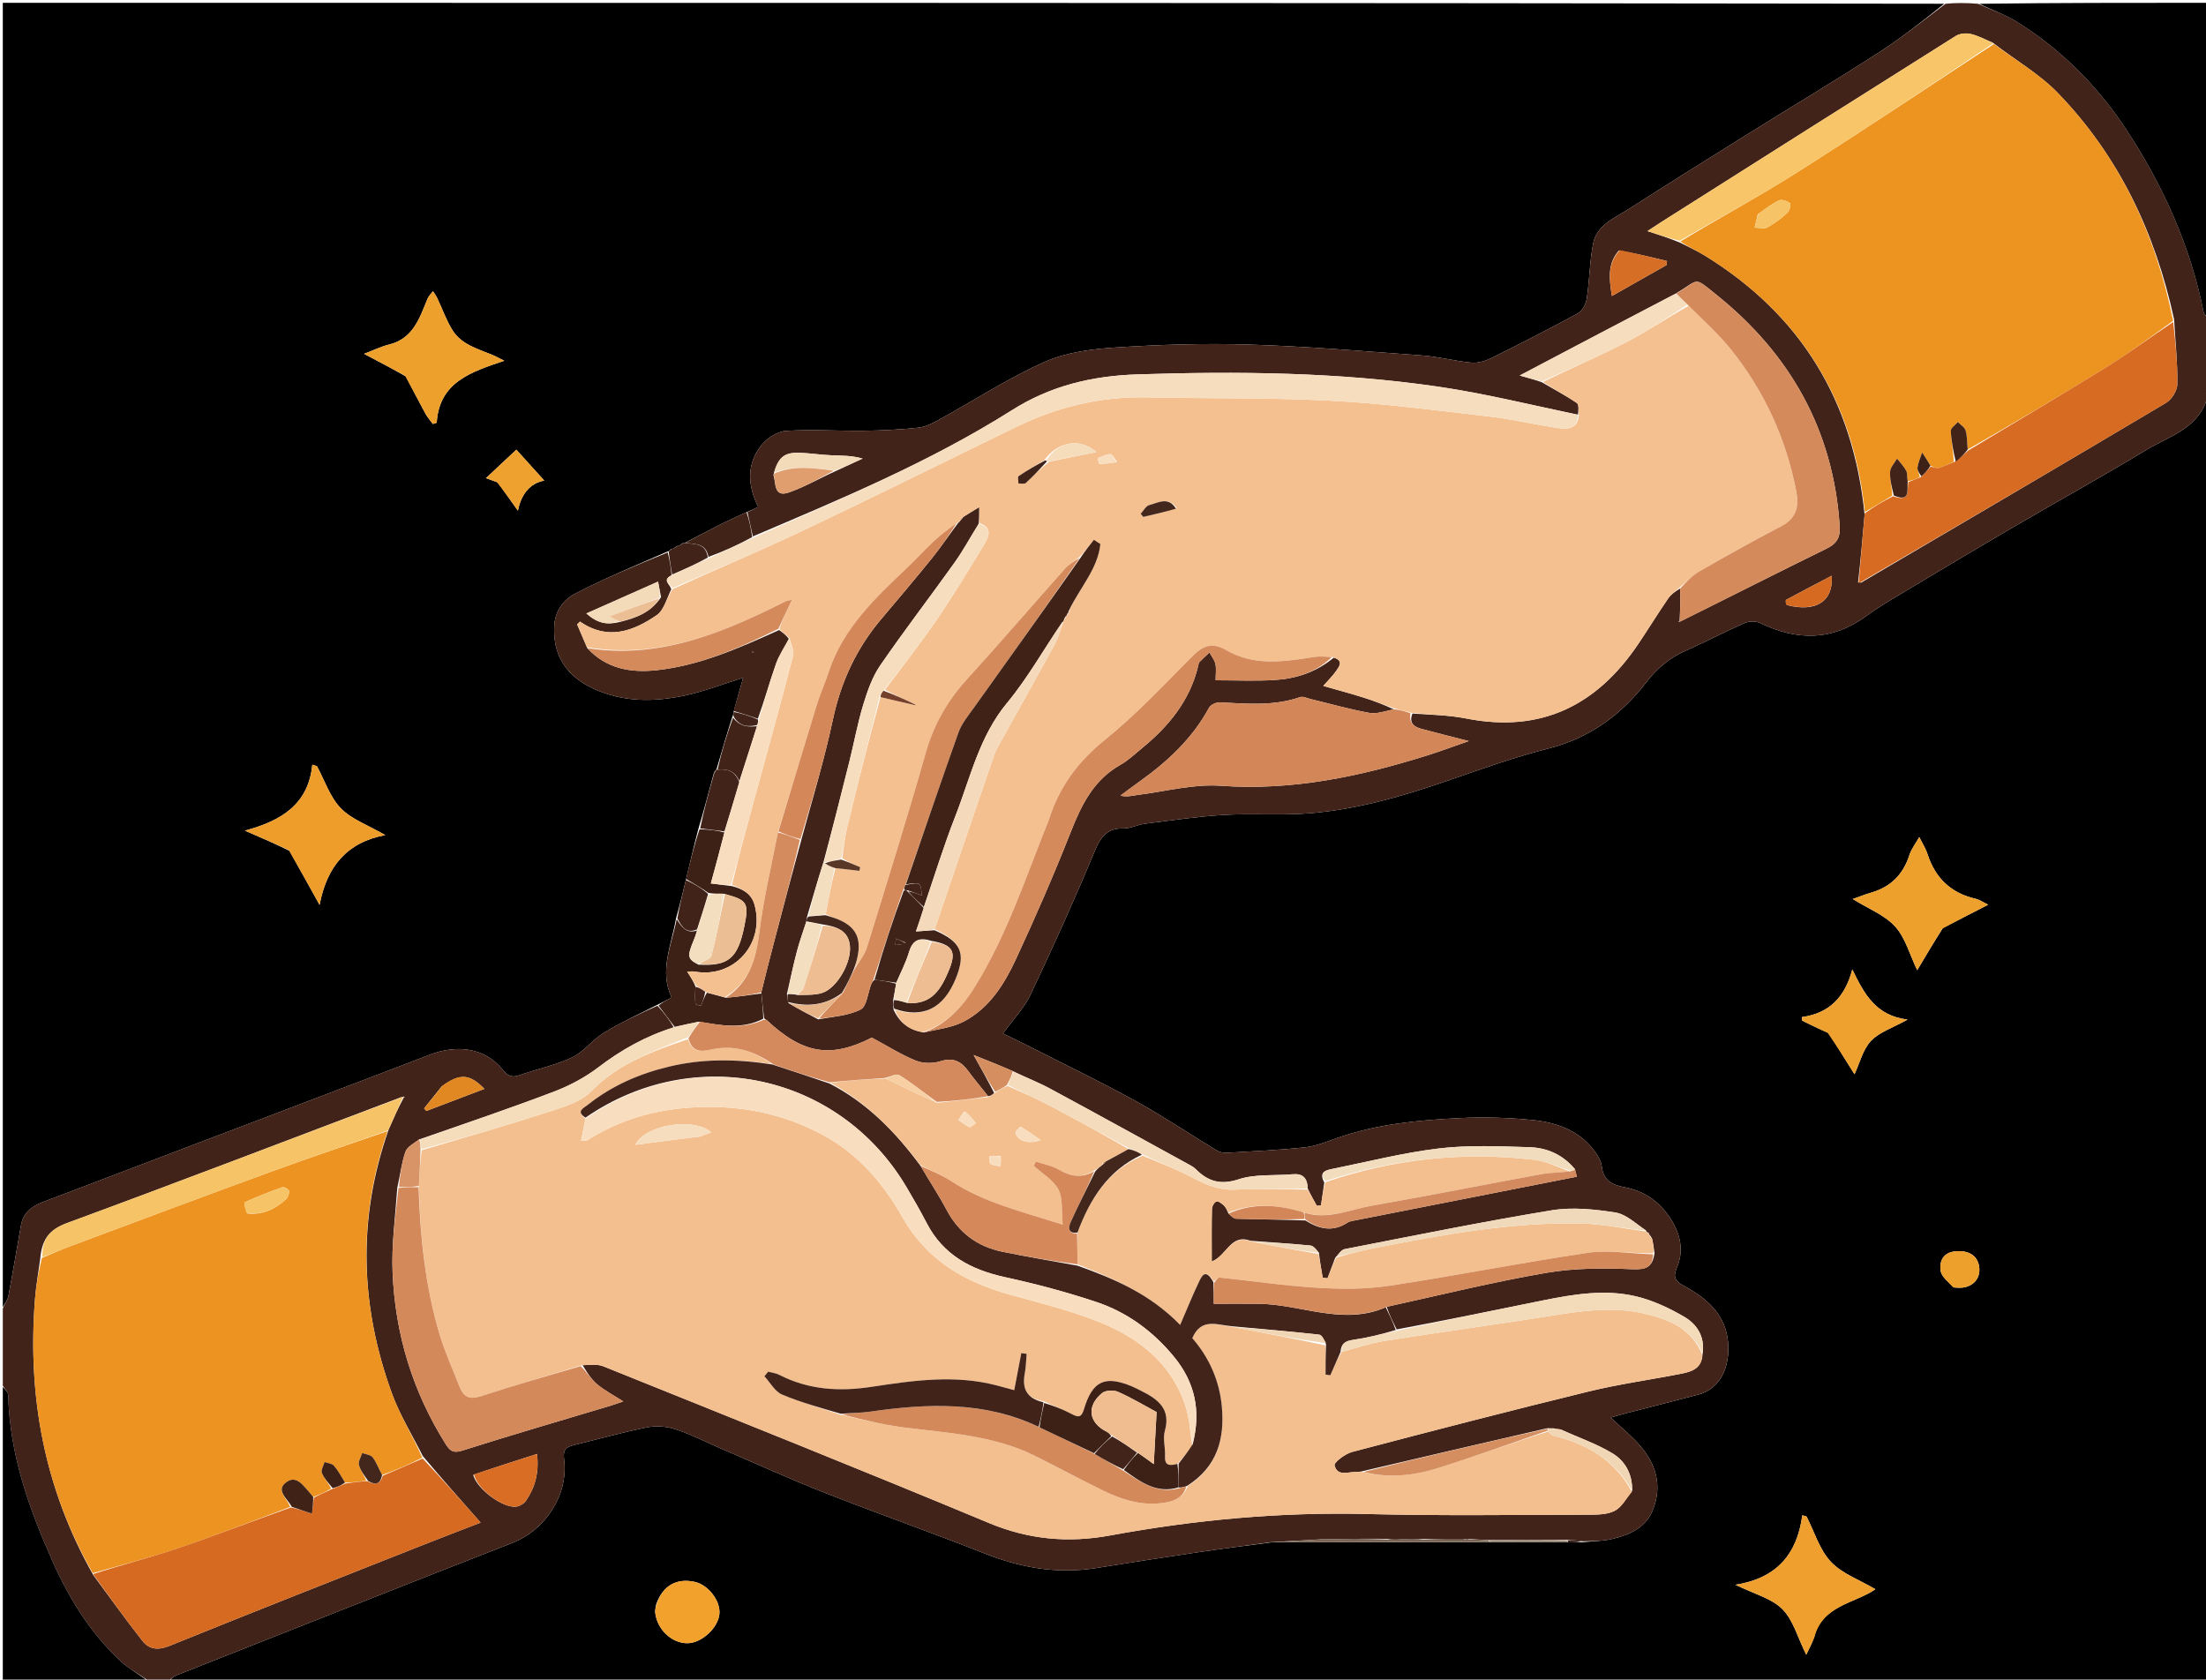 <svg version="1.1" id="Layer_1" xmlns="http://www.w3.org/2000/svg" xmlns:xlink="http://www.w3.org/1999/xlink" x="0px" y="0px"
	 width="100%" viewBox="0 0 788 600" enable-background="new 0 0 788 600" xml:space="preserve">
<path fill="#000000" opacity="1" stroke="none" 
	d="
M1,467 
	C1,311.723 1,156.447 1,1 
	C232.026,1 463.052,1 694.497,1.338 
	C686.909,7.454 679.134,13.594 670.843,18.933 
	C655.294,28.945 639.424,38.457 623.732,48.248 
	C609.715,56.992 595.711,65.759 581.799,74.668 
	C576.731,77.913 570.379,80.342 569.069,87.083 
	C567.821,93.505 567.795,100.156 566.811,106.643 
	C566.521,108.553 565.236,111.047 563.661,111.908 
	C553.481,117.472 543.137,122.743 532.74,127.897 
	C530.61,128.953 527.974,129.762 525.675,129.552 
	C519.791,129.014 513.995,127.427 508.109,126.992 
	C487.567,125.474 467.018,123.753 446.44,123.104 
	C430.537,122.603 414.555,123.091 398.673,124.122 
	C390.024,124.684 380.86,125.838 373.08,129.307 
	C360.032,135.125 347.93,143.053 335.365,149.976 
	C333.078,151.236 330.541,152.507 328.014,152.776 
	C321.587,153.461 315.103,153.795 308.637,153.875 
	C299.334,153.991 289.999,153.323 280.738,153.921 
	C277.661,154.12 273.958,156.545 271.952,159.072 
	C266.602,165.814 267.036,173.47 270.841,181.112 
	C269.355,181.824 268.177,182.39 266.642,182.989 
	C263.022,184.595 259.731,186.114 256.503,187.755 
	C252.573,189.751 248.696,191.851 244.599,193.936 
	C244.402,193.966 244.003,193.995 243.742,194.063 
	C243.258,194.404 243.034,194.678 242.607,194.969 
	C242.404,194.986 241.997,195.008 241.741,195.078 
	C241.262,195.416 241.039,195.685 240.611,195.973 
	C240.405,195.992 239.992,196.022 239.749,196.094 
	C239.315,196.436 239.124,196.705 238.952,196.951 
	C238.971,196.929 238.92,196.895 238.557,196.964 
	C227.176,202 215.942,206.557 205.258,212.161 
	C201.502,214.131 198.335,218.097 198.003,223.267 
	C197.329,233.784 202.094,241.358 211.656,245.853 
	C222.559,250.979 233.784,250.81 245.069,248.356 
	C251.765,246.9 258.227,244.367 265.456,242.112 
	C264.21,246.48 263.137,250.24 262.042,254.318 
	C261.953,255.053 261.887,255.471 261.573,256.154 
	C259.515,262.583 257.706,268.747 255.907,274.94 
	C255.917,274.97 255.965,274.931 255.724,275.028 
	C255.318,275.418 255.153,275.712 254.925,276.387 
	C253.135,283.141 251.409,289.514 249.447,296.179 
	C247.834,302.318 246.456,308.163 244.99,314.39 
	C243.837,319.121 242.772,323.469 241.462,328.119 
	C239.847,337.743 235.396,346.846 239.9,356.329 
	C237.859,357.428 236.424,358.201 234.619,359.03 
	C228.013,362.359 221.594,365.336 215.601,369.007 
	C211.569,371.476 208.532,375.755 204.345,377.741 
	C198.407,380.557 191.77,381.868 185.535,384.107 
	C182.835,385.076 181.299,384.318 179.653,382.239 
	C173.046,373.896 162.68,373.224 153.444,376.799 
	C142.915,380.874 132.357,384.873 121.807,388.889 
	C86.274,402.415 50.744,415.948 15.197,429.436 
	C11.192,430.956 8.281,433.347 7.496,437.741 
	C5.99,446.173 4.586,454.624 2.987,463.037 
	C2.722,464.434 1.682,465.683 1,467 
M103.422,303.95 
	C106.73,309.895 110.038,315.839 114.159,323.247 
	C116.715,309.62 123.932,300.835 137.63,298.327 
	C131.453,294.746 125.593,292.71 121.737,288.731 
	C117.859,284.731 115.975,278.797 113.217,273.711 
	C112.667,273.531 112.117,273.351 111.566,273.172 
	C110.16,287.361 100.481,293.233 87.482,296.717 
	C93.702,299.417 98.303,301.414 103.422,303.95 
M144.965,134.462 
	C147.279,138.878 149.549,143.318 151.933,147.696 
	C152.659,149.031 153.697,150.197 154.593,151.44 
	C155.061,151.3 155.528,151.159 155.996,151.019 
	C156.889,136.512 168.192,132.89 180.136,128.871 
	C178.059,127.831 177.252,127.376 176.406,127.012 
	C171.022,124.693 164.944,123.285 161.604,117.925 
	C159.408,114.402 158.026,110.374 156.234,106.593 
	C155.808,105.695 155.199,104.882 154.674,104.03 
	C153.999,104.945 153.104,105.77 152.685,106.79 
	C149.841,113.714 147.556,121.003 138.909,123.1 
	C136.298,123.733 133.831,124.964 130.038,126.397 
	C135.495,129.262 139.961,131.607 144.965,134.462 
M177.849,172.362 
	C180.08,175.504 182.312,178.645 185.006,182.437 
	C186.166,176.438 189.427,172.581 194.423,171.68 
	C190.897,167.78 187.621,164.158 184.441,160.641 
	C181.269,163.615 177.527,167.122 173.598,170.804 
	C174.289,171.048 175.721,171.554 177.849,172.362 
z"/>
<path fill="#000000" opacity="1" stroke="none" 
	d="
M789,143 
	C789,295.612 789,448.225 789,601 
	C546.308,601 303.615,601 60.515,600.652 
	C61.05,599.691 61.92,598.896 62.945,598.491 
	C102.963,582.677 142.972,566.837 183.042,551.151 
	C194.86,546.525 203.128,533.958 201.493,521.329 
	C201.037,517.806 202.258,516.883 205.028,516.208 
	C213.751,514.083 222.406,511.63 231.202,509.879 
	C234.428,509.237 238.192,509.544 241.327,510.58 
	C246.941,512.435 252.256,515.192 257.712,517.534 
	C270.12,522.86 282.419,528.465 294.98,533.404 
	C313.867,540.829 333.029,547.555 351.903,555.011 
	C364.82,560.113 377.898,562.358 391.685,560.126 
	C403.973,558.136 416.277,556.238 428.59,554.407 
	C437.086,553.144 445.61,552.065 454.582,550.921 
	C480.709,550.903 506.376,550.869 532.507,550.88 
	C541.957,550.93 550.944,550.934 560.356,550.953 
	C562.2,550.938 563.619,550.909 565.463,550.899 
	C569.35,550.53 572.904,550.508 576.254,549.671 
	C582.503,548.111 588.182,545.607 590.657,538.78 
	C593.706,530.364 591.458,523.054 586.001,516.62 
	C582.953,513.027 579.195,510.037 575.344,506.384 
	C577.666,505.732 579.393,505.214 581.137,504.763 
	C589.663,502.558 598.211,500.436 606.717,498.156 
	C614.484,496.074 618.016,488.438 617.282,479.54 
	C616.457,469.554 609.6,463.7 601.409,459.293 
	C598.534,457.746 597.517,456.245 598.919,453.008 
	C601.486,447.08 600.446,441.457 597.105,435.952 
	C593.166,429.462 587.539,425.475 580.254,424.106 
	C575.718,423.253 572.739,421.657 572.147,416.605 
	C571.916,414.632 570.647,412.609 569.392,410.956 
	C563.873,403.687 555.82,400.93 547.294,400.089 
	C538.768,399.248 530.107,398.99 521.551,399.408 
	C506.678,400.136 491.838,401.523 477.613,406.536 
	C473.877,407.853 470.086,409.43 466.209,409.847 
	C456.913,410.847 447.552,411.272 438.211,411.809 
	C436.985,411.879 435.548,411.531 434.499,410.896 
	C424.891,405.079 415.56,398.769 405.732,393.361 
	C392.979,386.344 379.85,380.013 366.873,373.406 
	C364.05,371.969 361.186,370.614 358.267,369.186 
	C361.945,364.113 365.803,360.174 368.036,355.465 
	C375.901,338.88 383.499,322.153 390.556,305.212 
	C392.773,299.887 394.619,295.815 401.225,295.937 
	C403.801,295.984 406.369,294.582 408.992,294.252 
	C418.35,293.073 427.706,291.663 437.108,291.11 
	C447.309,290.512 457.607,291.357 467.778,290.53 
	C485.077,289.124 501.654,284.255 518.016,278.572 
	C529.634,274.537 541.268,270.389 553.168,267.368 
	C567.789,263.657 579.071,255.381 587.992,243.833 
	C591.916,238.754 596.292,235.043 602.053,232.492 
	C609.2,229.327 616.13,225.671 623.285,222.528 
	C624.824,221.851 627.221,221.845 628.724,222.568 
	C641.871,228.89 654.444,229.041 666.598,220.087 
	C670.588,217.148 674.885,214.607 679.144,212.057 
	C692.529,204.044 705.92,196.039 719.39,188.17 
	C735.164,178.956 751.161,170.113 766.791,160.661 
	C774.636,155.917 784.485,153.338 788.078,143.267 
	C788.141,143.091 788.682,143.085 789,143 
M648.075,584.725 
	C650.925,573.377 662.734,572.751 669.904,567.711 
	C664.131,564.304 657.94,562.138 653.976,557.894 
	C649.949,553.582 648.117,547.219 645.324,541.754 
	C644.814,541.599 644.303,541.444 643.793,541.29 
	C641.981,555.102 634.724,563.774 619.935,566.127 
	C626.563,569.397 632.783,570.932 636.659,574.81 
	C640.562,578.714 642.136,584.947 645.201,591.106 
	C646.456,588.585 647.226,587.038 648.075,584.725 
M694.03,331.485 
	C699.257,328.799 704.483,326.112 710.186,323.181 
	C708.501,322.371 707.143,321.397 705.64,321.049 
	C696.838,319.012 691.285,313.644 688.52,305.111 
	C687.833,302.99 686.574,301.054 685.578,299.034 
	C684.381,301.166 682.795,303.174 682.06,305.455 
	C679.842,312.344 675.446,316.79 668.518,318.828 
	C666.368,319.46 664.278,320.294 661.823,321.154 
	C667.434,324.653 673.255,326.883 676.984,331.005 
	C680.638,335.045 682.162,341.012 684.832,346.57 
	C687.963,341.317 690.736,336.665 694.03,331.485 
M653.26,369.048 
	C656.329,373.965 659.397,378.882 662.442,383.762 
	C664.285,379.81 665.389,374.981 668.313,371.857 
	C671.277,368.691 676.04,367.21 681.398,364.218 
	C669.942,362.828 665.837,354.915 661.661,346.313 
	C659.075,356.099 653.525,361.975 643.663,363.327 
	C643.677,363.744 643.691,364.161 643.706,364.577 
	C646.641,366.025 649.575,367.472 653.26,369.048 
M234.387,573.121 
	C234.261,574.097 233.941,575.094 234.043,576.047 
	C234.69,582.105 240.009,587.083 245.631,586.997 
	C250.666,586.921 256.523,581.522 256.979,576.538 
	C257.406,571.872 253.037,566.18 248.198,565.097 
	C241.713,563.646 236.797,566.382 234.387,573.121 
M698.037,459.961 
	C699.027,459.972 700.031,460.091 701.005,459.973 
	C705.087,459.479 707.495,456.475 706.985,452.608 
	C706.454,448.579 703.251,446.473 698.246,447.028 
	C694.102,447.487 692.68,450.627 693.211,453.982 
	C693.541,456.063 695.845,457.831 698.037,459.961 
z"/>
<path fill="#422319" opacity="1" stroke="none" 
	d="
M789,142.667 
	C788.682,143.085 788.141,143.091 788.078,143.267 
	C784.485,153.338 774.636,155.917 766.791,160.661 
	C751.161,170.113 735.164,178.956 719.39,188.17 
	C705.92,196.039 692.529,204.044 679.144,212.057 
	C674.885,214.607 670.588,217.148 666.598,220.087 
	C654.444,229.041 641.871,228.89 628.724,222.568 
	C627.221,221.845 624.824,221.851 623.285,222.528 
	C616.13,225.671 609.2,229.327 602.053,232.492 
	C596.292,235.043 591.916,238.754 587.992,243.833 
	C579.071,255.381 567.789,263.657 553.168,267.368 
	C541.268,270.389 529.634,274.537 518.016,278.572 
	C501.654,284.255 485.077,289.124 467.778,290.53 
	C457.607,291.357 447.309,290.512 437.108,291.11 
	C427.706,291.663 418.35,293.073 408.992,294.252 
	C406.369,294.582 403.801,295.984 401.225,295.937 
	C394.619,295.815 392.773,299.887 390.556,305.212 
	C383.499,322.153 375.901,338.88 368.036,355.465 
	C365.803,360.174 361.945,364.113 358.267,369.186 
	C361.186,370.614 364.05,371.969 366.873,373.406 
	C379.85,380.013 392.979,386.344 405.732,393.361 
	C415.56,398.769 424.891,405.079 434.499,410.896 
	C435.548,411.531 436.985,411.879 438.211,411.809 
	C447.552,411.272 456.913,410.847 466.209,409.847 
	C470.086,409.43 473.877,407.853 477.613,406.536 
	C491.838,401.523 506.678,400.136 521.551,399.408 
	C530.107,398.99 538.768,399.248 547.294,400.089 
	C555.82,400.93 563.873,403.687 569.392,410.956 
	C570.647,412.609 571.916,414.632 572.147,416.605 
	C572.739,421.657 575.718,423.253 580.254,424.106 
	C587.539,425.475 593.166,429.462 597.105,435.952 
	C600.446,441.457 601.486,447.08 598.919,453.008 
	C597.517,456.245 598.534,457.746 601.409,459.293 
	C609.6,463.7 616.457,469.554 617.282,479.54 
	C618.016,488.438 614.484,496.074 606.717,498.156 
	C598.211,500.436 589.663,502.558 581.137,504.763 
	C579.393,505.214 577.666,505.732 575.344,506.384 
	C579.195,510.037 582.953,513.027 586.001,516.62 
	C591.458,523.054 593.706,530.364 590.657,538.78 
	C588.182,545.607 582.503,548.111 576.254,549.671 
	C572.904,550.508 569.35,550.53 565.319,550.596 
	C563.145,550.213 561.539,550.154 559.47,550.064 
	C550.031,550.095 541.057,550.157 531.639,550.153 
	C529.108,550.023 527.021,549.957 524.769,549.746 
	C524.089,549.703 523.574,549.804 522.594,549.963 
	C517.738,549.997 513.348,549.974 508.632,549.735 
	C505.221,549.658 502.137,549.796 498.666,549.986 
	C497.501,550.002 496.722,549.966 495.599,549.713 
	C487.535,549.617 479.816,549.737 471.624,549.908 
	C465.476,550.273 459.799,550.589 454.122,550.904 
	C445.61,552.065 437.086,553.144 428.59,554.407 
	C416.277,556.238 403.973,558.136 391.685,560.126 
	C377.898,562.358 364.82,560.113 351.903,555.011 
	C333.029,547.555 313.867,540.829 294.98,533.404 
	C282.419,528.465 270.12,522.86 257.712,517.534 
	C252.256,515.192 246.941,512.435 241.327,510.58 
	C238.192,509.544 234.428,509.237 231.202,509.879 
	C222.406,511.63 213.751,514.083 205.028,516.208 
	C202.258,516.883 201.037,517.806 201.493,521.329 
	C203.128,533.958 194.86,546.525 183.042,551.151 
	C142.972,566.837 102.963,582.677 62.945,598.491 
	C61.92,598.896 61.05,599.691 60.054,600.652 
	C57.958,601 55.917,601 53.392,600.656 
	C49.548,597.978 45.84,596.014 42.888,593.243 
	C32.267,583.274 24.746,571.172 18.828,557.889 
	C10.365,538.895 3.431,519.577 2.948,498.468 
	C2.921,497.298 1.677,496.155 1,495 
	C1,485.979 1,476.958 1,467.469 
	C1.682,465.683 2.722,464.434 2.987,463.037 
	C4.586,454.624 5.99,446.173 7.496,437.741 
	C8.281,433.347 11.192,430.956 15.197,429.436 
	C50.744,415.948 86.274,402.415 121.807,388.889 
	C132.357,384.873 142.915,380.874 153.444,376.799 
	C162.68,373.224 173.046,373.896 179.653,382.239 
	C181.299,384.318 182.835,385.076 185.535,384.107 
	C191.77,381.868 198.407,380.557 204.345,377.741 
	C208.532,375.755 211.569,371.476 215.601,369.007 
	C221.594,365.336 228.013,362.359 234.851,359.274 
	C237.302,361.918 239.153,364.374 240.668,367 
	C230.542,370.155 221.871,375.076 213.71,381.293 
	C208.937,384.929 203.388,387.868 197.764,390.004 
	C181.986,395.996 165.988,401.409 149.699,407.046 
	C147.765,408.5 145.423,409.689 144.813,411.471 
	C143.438,415.488 142.92,419.798 141.906,424.373 
	C141.196,434.688 139.827,444.653 140.238,454.544 
	C141.15,476.5 147.361,497.042 159.137,515.76 
	C160.549,518.004 161.662,519.291 165.018,518.225 
	C182.738,512.596 200.599,507.407 218.407,502.054 
	C219.682,501.671 220.929,501.197 222.621,500.617 
	C219.074,498.336 215.932,496.715 213.294,494.493 
	C211.154,492.691 209.62,490.168 208.11,487.678 
	C210.79,487.596 213.408,487.232 215.533,488.088 
	C261.49,506.605 307.508,524.978 353.235,544.049 
	C367.535,550.012 381.635,551.254 396.625,548.495 
	C426.986,542.905 457.564,540.067 488.521,540.854 
	C514.654,541.519 540.815,541.134 566.963,541.095 
	C570.251,541.09 573.922,541.13 576.714,539.74 
	C579.278,538.462 580.894,535.282 583.024,532.547 
	C583.153,526.554 580.475,521.911 576.094,519.239 
	C570.435,515.787 564.006,513.599 557.667,510.685 
	C556.642,510.426 555.858,510.349 554.74,510.227 
	C553.957,510.213 553.509,510.243 552.665,510.204 
	C530.37,515.309 508.469,520.482 486.151,525.679 
	C485.402,525.739 485.069,525.826 484.741,525.808 
	C481.791,525.647 477.75,527.676 476.722,523.478 
	C476.459,522.404 480.506,519.326 482.97,518.677 
	C511.08,511.277 539.219,503.977 567.456,497.081 
	C578.42,494.403 589.665,492.885 600.751,490.687 
	C604.422,489.96 607.985,488.744 608.172,483.624 
	C609.099,477.426 606.114,473.012 601.58,470.37 
	C596.223,467.248 590.359,464.498 584.361,463.083 
	C573.336,460.481 562.204,462.319 551.245,464.524 
	C533.839,468.027 516.455,471.644 498.891,474.905 
	C497.479,472.063 496.239,469.529 495.346,466.826 
	C514.553,462.594 533.318,457.972 552.314,454.695 
	C562.352,452.964 572.819,452.967 583.042,453.394 
	C587.953,453.6 590.262,452.775 591.004,447.659 
	C590.812,445.826 590.524,444.369 590.181,442.603 
	C589.768,441.803 589.409,441.313 589.032,440.9 
	C589.014,440.977 589.168,441.012 589.089,440.727 
	C588.666,440.266 588.322,440.09 588.011,439.962 
	C588.044,440.009 588.138,439.942 588.043,439.608 
	C584.319,437.139 580.888,433.744 577.02,433.138 
	C569.551,431.97 561.633,431.141 554.261,432.355 
	C529.515,436.429 504.922,441.435 480.298,446.225 
	C479.098,446.459 478.157,448.024 476.953,449.306 
	C475.944,451.971 475.078,454.3 474.211,456.628 
	C473.635,456.569 473.059,456.51 472.483,456.451 
	C471.992,453.62 471.501,450.789 471.138,447.567 
	C470.217,446.4 469.226,445.051 468.111,444.94 
	C461.109,444.242 454.079,443.82 446.633,443.227 
	C439.525,440.61 438.205,448.658 432.842,450.64 
	C432.842,443.724 432.772,437.762 432.916,431.806 
	C432.939,430.873 433.78,429.433 434.539,429.201 
	C435.232,428.989 436.456,429.963 437.21,430.666 
	C437.91,431.32 438.299,432.308 438.835,433.517 
	C439.772,434.4 440.685,435.335 441.626,435.363 
	C449.752,435.604 457.882,435.682 466.324,435.981 
	C471.409,439.208 476.234,440.091 481.319,436.772 
	C482.245,436.167 483.524,436.055 484.663,435.83 
	C510.731,430.684 536.802,425.555 563.252,420.348 
	C563.244,420.311 562.956,419.087 562.514,417.575 
	C558.135,412.365 552.463,409.992 546.293,409.807 
	C535.525,409.483 524.624,408.983 513.981,410.255 
	C501.019,411.804 488.263,415.085 475.428,417.67 
	C473.074,418.144 471.172,419.087 473.043,422.398 
	C472.613,425.418 472.235,428.023 471.858,430.628 
	C471.367,430.668 470.876,430.708 470.385,430.747 
	C469.307,428.818 468.228,426.888 467.126,424.555 
	C466.989,420.655 465.269,419.151 461.716,419.472 
	C455.269,420.054 448.427,419.317 442.454,421.277 
	C435.873,423.436 431.433,421.982 427.053,417.571 
	C426.591,417.105 426.014,416.726 425.434,416.408 
	C408.683,407.221 391.958,397.985 375.145,388.913 
	C370.923,386.635 366.415,384.887 361.805,382.63 
	C357.032,380.559 352.49,378.753 347.78,376.881 
	C350.39,381.552 352.775,385.82 355.121,390.444 
	C354.417,391.167 353.752,391.534 352.948,391.598 
	C350.517,388.45 348.105,385.692 345.965,382.738 
	C343.382,379.172 340.547,377.645 335.906,379.113 
	C333.234,379.959 329.708,379.935 327.139,378.892 
	C321.906,376.768 317.06,373.688 311.422,370.663 
	C296.859,378.094 286.929,376.635 273.925,364.452 
	C273.699,364.241 273.322,364.191 272.936,363.664 
	C272.555,360.469 272.255,357.676 271.947,354.483 
	C273.485,348.129 275.017,342.172 276.579,336.224 
	C279.747,324.162 282.931,312.104 286.32,299.74 
	C290.245,285.312 294.479,271.3 297.518,257.033 
	C300.398,243.513 305.939,231.605 314.813,221.119 
	C320.928,213.893 327.047,206.666 332.99,199.3 
	C336.196,195.327 339.038,191.06 342.254,186.823 
	C342.691,186.491 342.839,186.22 343.153,185.839 
	C343.546,185.482 343.695,185.194 344.103,184.66 
	C345.91,183.484 347.458,182.555 349.806,181.146 
	C349.806,183.808 349.806,185.351 349.578,187.15 
	C346.584,191.927 344.072,196.632 341,200.939 
	C332.225,213.242 322.995,225.227 314.439,237.677 
	C311.608,241.797 309.854,246.821 308.376,251.667 
	C306.346,258.319 305.106,265.209 303.422,271.971 
	C300.426,284.004 297.352,296.018 294.057,308.322 
	C292.014,314.746 290.225,320.888 288.339,327.28 
	C288.177,328.059 288.112,328.589 287.939,329.473 
	C286.783,333.095 285.595,336.326 284.723,339.64 
	C283.408,344.642 282.313,349.702 281.105,355.064 
	C281.203,356.246 281.322,357.101 281.607,358.286 
	C285.154,360.405 288.535,362.195 292.266,364.139 
	C297.617,363.177 303.023,362.859 307.445,360.608 
	C309.617,359.503 309.958,354.811 311.146,351.75 
	C311.379,351.147 311.695,350.576 312.39,349.995 
	C315.253,350.348 317.699,350.698 320.113,351.417 
	C319.748,353.463 319.414,355.141 319.067,357.116 
	C319.03,358.402 319.008,359.389 319.209,360.727 
	C321.402,365.477 324.832,367.94 329.927,368.832 
	C335.027,367.65 340.148,367.105 344.377,364.87 
	C353.433,360.085 358.766,351.538 362.911,342.609 
	C369.832,327.699 376.405,312.603 382.434,297.313 
	C386.295,287.521 390.65,278.577 400.288,273.176 
	C403.012,271.649 405.335,269.388 407.783,267.391 
	C417.402,259.549 425.026,250.328 427.992,237.918 
	C428.107,237.435 428.142,236.833 428.449,236.512 
	C429.591,235.316 430.832,234.215 432.036,233.078 
	C432.77,234.439 433.837,235.727 434.153,237.178 
	C434.523,238.877 434.239,240.718 434.239,243.016 
	C441.487,243.016 448.279,243.318 455.032,242.937 
	C462.787,242.499 470.04,240.234 476.41,234.949 
	C480.01,235.984 478.433,237.978 477.428,239.476 
	C476.183,241.329 474.532,242.91 472.689,245.031 
	C477.759,246.485 482.388,247.718 486.953,249.152 
	C490.684,250.324 494.341,251.735 497.835,253.378 
	C494.762,254.07 491.757,255.134 489.034,254.641 
	C482.019,253.369 475.131,251.401 468.188,249.728 
	C466.932,249.425 465.468,248.663 464.419,249.029 
	C455,252.313 445.374,251.379 435.731,250.905 
	C434.448,250.842 432.45,251.755 431.881,252.809 
	C425.951,263.794 417.129,271.984 407.145,279.119 
	C404.811,280.787 402.527,282.526 400.22,284.232 
	C402.688,284.796 404.575,284.196 406.507,283.953 
	C416.366,282.716 426.348,280.001 436.079,280.7 
	C461.553,282.529 485.719,277.408 509.662,269.904 
	C514.467,268.399 519.188,266.625 524.644,264.733 
	C518.374,263.122 513.06,261.803 507.774,260.379 
	C505.113,259.662 503.192,258.283 504.535,254.896 
	C511.232,255.361 517.594,255.452 523.734,256.666 
	C550.469,261.954 570.43,252.013 585.225,230.009 
	C588.835,224.639 592.224,219.12 595.886,213.787 
	C596.931,212.266 598.582,211.161 600.173,210.221 
	C600.282,214.416 600.171,218.255 599.948,221.983 
	C599.736,221.926 599.638,221.98 599.54,222.034 
	C599.6,222.096 599.695,222.221 599.715,222.21 
	C599.819,222.153 599.905,222.061 600.346,221.929 
	C617.921,213.228 635.1,204.484 652.411,196.01 
	C656.054,194.226 657.425,192.07 657.159,188.01 
	C654.919,153.759 639.54,126.505 613.074,105.262 
	C604.752,98.582 607.263,99.757 598.451,104.952 
	C580.07,114.529 562.028,124.034 542.841,134.141 
	C546.154,135.077 548.314,135.688 550.747,136.537 
	C555.136,139.13 559.369,141.31 563.274,143.972 
	C564.117,144.547 563.777,146.857 563.646,148.158 
	C546.702,144.609 530.203,140.517 513.464,138.084 
	C477.95,132.924 442.187,132.581 406.346,133.738 
	C390.115,134.262 375.303,137.776 361.471,146.527 
	C332.3,164.981 300.479,178.168 268.924,191.626 
	C268.233,188.49 267.616,185.723 266.999,182.956 
	C268.177,182.39 269.355,181.824 270.841,181.112 
	C267.036,173.47 266.602,165.814 271.952,159.072 
	C273.958,156.545 277.661,154.12 280.738,153.921 
	C289.999,153.323 299.334,153.991 308.637,153.875 
	C315.103,153.795 321.587,153.461 328.014,152.776 
	C330.541,152.507 333.078,151.236 335.365,149.976 
	C347.93,143.053 360.032,135.125 373.08,129.307 
	C380.86,125.838 390.024,124.684 398.673,124.122 
	C414.555,123.091 430.537,122.603 446.44,123.104 
	C467.018,123.753 487.567,125.474 508.109,126.992 
	C513.995,127.427 519.791,129.014 525.675,129.552 
	C527.974,129.762 530.61,128.953 532.74,127.897 
	C543.137,122.743 553.481,117.472 563.661,111.908 
	C565.236,111.047 566.521,108.553 566.811,106.643 
	C567.795,100.156 567.821,93.505 569.069,87.083 
	C570.379,80.342 576.731,77.913 581.799,74.668 
	C595.711,65.759 609.715,56.992 623.732,48.248 
	C639.424,38.457 655.294,28.945 670.843,18.933 
	C679.134,13.594 686.909,7.454 694.958,1.338 
	C698.693,1 702.386,1 706.609,1.35 
	C711.462,3.619 716.071,5.074 720.055,7.539 
	C736.166,17.505 749.389,30.804 759.661,46.475 
	C772.7,66.366 782.476,87.934 787.144,111.519 
	C787.325,112.433 788.362,113.177 789,114 
	C789,122.354 789,130.708 788.777,139.519 
	C788.346,140.16 788.137,140.344 787.928,140.528 
	C788.285,140.686 788.643,140.843 789,141 
	C789,141.444 789,141.889 789,142.667 
M299.027,168.043 
	C302.064,166.634 305.101,165.225 308.138,163.816 
	C304.17,162.672 300.531,162.794 296.904,162.637 
	C293.254,162.479 289.622,161.923 285.973,161.757 
	C280.229,161.495 278.057,163.204 276.261,169.655 
	C277.25,172.544 276.283,177.821 281.774,175.923 
	C287.501,173.944 292.826,170.799 299.027,168.043 
M143.236,391.966 
	C103.499,407.007 63.831,422.231 23.959,436.9 
	C17.536,439.263 14.942,442.813 14.363,449.706 
	C13.731,454.479 12.878,459.234 12.502,464.027 
	C9.786,498.685 15.757,531.539 33.3,562.638 
	C39.126,570.49 44.806,578.457 50.849,586.138 
	C53.303,589.257 56.448,589.613 60.596,587.931 
	C90.797,575.679 121.134,563.763 151.439,551.766 
	C158.443,548.993 165.487,546.318 171.69,543.917 
	C164.792,536.109 158.017,528.441 151.016,520.118 
	C147.303,512.699 142.834,505.556 140.01,497.813 
	C128.705,466.82 127.582,435.494 138.824,403.523 
	C140.527,399.644 142.23,395.765 144.179,392.175 
	C144.288,392.085 144.396,391.994 144.504,391.903 
	C144.435,391.833 144.366,391.762 144.297,391.692 
	C144.197,391.797 144.097,391.902 143.236,391.966 
M664.836,208.112 
	C701.158,186.758 737.51,165.455 773.721,143.914 
	C775.735,142.715 777.715,139.559 777.751,137.282 
	C777.871,129.841 777.083,122.384 776.603,114.079 
	C769.957,83.4 756.969,55.837 735.031,33.17 
	C728.452,26.373 719.896,21.489 711.781,15.211 
	C709.176,14.143 706.645,12.756 703.938,12.125 
	C702.283,11.739 700.011,11.965 698.604,12.85 
	C663.464,34.951 628.403,57.175 593.33,79.382 
	C591.866,80.309 590.429,81.28 588.482,82.556 
	C592.743,83.939 596.209,85.063 600.173,86.694 
	C603.121,88.225 606.179,89.577 608.999,91.315 
	C643.181,112.383 661.991,143.076 666.039,183.836 
	C665.344,191.878 664.649,199.92 663.72,208.078 
	C663.856,208.097 663.992,208.117 664.836,208.112 
M169.025,526.864 
	C170.346,531.983 179.921,539.037 184.639,538.165 
	C185.814,537.948 187.185,537.105 187.856,536.13 
	C191.156,531.34 192.601,526.034 191.833,519.392 
	C184.105,521.865 176.867,524.182 169.025,526.864 
M578.24,89.522 
	C574.206,94.155 574.767,99.404 575.781,105.74 
	C582.765,101.782 589.026,98.235 595.287,94.688 
	C595.346,94.21 595.406,93.732 595.465,93.254 
	C589.97,91.908 584.475,90.562 578.24,89.522 
M157.767,388.111 
	C155.675,390.724 153.584,393.337 151.493,395.95 
	C151.763,396.254 152.032,396.557 152.302,396.861 
	C159.124,394.266 165.946,391.672 173.015,388.983 
	C167.804,383.569 164.229,383.343 157.767,388.111 
M638.349,216.149 
	C648.644,218.854 655.003,214.748 654.294,205.673 
	C648.842,208.53 643.435,211.335 638.081,214.237 
	C637.748,214.418 637.829,215.364 638.349,216.149 
z"/>
<path fill="#000000" opacity="1" stroke="none" 
	d="
M789,113.531 
	C788.362,113.177 787.325,112.433 787.144,111.519 
	C782.476,87.934 772.7,66.366 759.661,46.475 
	C749.389,30.804 736.166,17.505 720.055,7.539 
	C716.071,5.074 711.462,3.619 707.07,1.35 
	C734.272,1 761.544,1 789,1 
	C789,38.354 789,75.708 789,113.531 
z"/>
<path fill="#000000" opacity="1" stroke="none" 
	d="
M1,495.469 
	C1.677,496.155 2.921,497.298 2.948,498.468 
	C3.431,519.577 10.365,538.895 18.828,557.889 
	C24.746,571.172 32.267,583.274 42.888,593.243 
	C45.84,596.014 49.548,597.978 52.954,600.656 
	C35.715,601 18.43,601 1,601 
	C1,565.979 1,530.958 1,495.469 
z"/>
<path fill="#000000" opacity="1" stroke="none" 
	d="
M789,140.75 
	C788.643,140.843 788.285,140.686 787.928,140.528 
	C788.137,140.344 788.346,140.16 788.777,139.988 
	C789,140 789,140.5 789,140.75 
z"/>
<path fill="#412318" opacity="1" stroke="none" 
	d="
M262.064,254 
	C263.137,250.24 264.21,246.48 265.456,242.112 
	C258.227,244.367 251.765,246.9 245.069,248.356 
	C233.784,250.81 222.559,250.979 211.656,245.853 
	C202.094,241.358 197.329,233.784 198.003,223.267 
	C198.335,218.097 201.502,214.131 205.258,212.161 
	C215.942,206.557 227.176,202 238.511,197.341 
	C239.246,200.182 239.663,202.713 239.884,205.492 
	C236.378,207.269 239.349,208.679 239.776,210.521 
	C238.097,213.915 237.147,217.994 234.598,219.74 
	C226.211,225.489 217.101,228.921 207.18,222.046 
	C206.838,222.383 206.496,222.719 206.154,223.056 
	C207.321,225.772 208.489,228.488 209.784,231.529 
	C216.737,239.081 225.624,240.393 234.709,239.397 
	C250.098,237.71 264.134,231.475 278.326,225.059 
	C279.76,226.078 280.876,227.011 281.788,228.224 
	C280.086,231.396 278.228,234.162 277.163,237.205 
	C274.88,243.727 273.008,250.393 270.707,256.759 
	C267.653,255.679 264.859,254.839 262.064,254 
M221.705,222.111 
	C227.191,220.691 232.453,218.888 236.143,213.31 
	C235.804,211.571 235.466,209.832 235.064,207.767 
	C226.129,211.738 218.131,215.291 209.45,219.148 
	C213.526,222.734 217.009,223.36 221.705,222.111 
M269.329,233.186 
	C269.189,233.015 269.049,232.844 268.909,232.673 
	C268.817,232.757 268.725,232.841 268.633,232.925 
	C268.794,233.078 268.954,233.23 269.329,233.186 
z"/>
<path fill="#3D2117" opacity="1" stroke="none" 
	d="
M241.004,366.83 
	C239.153,364.374 237.302,361.918 235.219,359.218 
	C236.424,358.201 237.859,357.428 239.9,356.329 
	C235.396,346.846 239.847,337.743 241.717,328.374 
	C243.574,331.216 245.186,333.632 249.008,332.389 
	C248.615,333.817 248.226,334.864 247.797,335.894 
	C245.423,341.599 245.565,342.611 249.48,344.599 
	C260.247,345.212 263.555,342.353 265.904,330.777 
	C267.578,322.522 266.958,321.509 258.538,319.275 
	C256.475,319.22 254.814,319.278 253.06,318.977 
	C250.338,317.08 247.708,315.544 245.078,314.008 
	C246.456,308.163 247.834,302.318 249.877,296.229 
	C253.287,296.325 256.032,296.664 258.775,297.377 
	C257.147,303.723 255.522,309.695 253.919,315.586 
	C256.728,315.953 258.917,316.239 261.445,316.544 
	C265.407,317.572 268.451,319.304 269.526,323.223 
	C273.347,337.159 262.122,349.62 248.093,347.063 
	C247.539,346.962 246.95,347.05 245.448,347.05 
	C246.823,349.21 247.75,350.667 248.457,352.492 
	C248.268,354.783 248.206,356.715 248.428,358.615 
	C248.462,358.911 250.386,359.317 250.421,359.235 
	C251.087,357.692 251.599,356.084 252.509,354.616 
	C254.886,355.232 256.897,355.722 259.247,356.425 
	C263.709,356.054 267.832,355.469 271.955,354.884 
	C272.255,357.676 272.555,360.469 272.659,363.91 
	C265.045,367.826 257.536,366.262 249.636,364.982 
	C246.495,365.602 243.749,366.216 241.004,366.83 
z"/>
<path fill="#EE9D2B" opacity="1" stroke="none" 
	d="
M103.163,303.68 
	C98.303,301.414 93.702,299.417 87.482,296.717 
	C100.481,293.233 110.16,287.361 111.566,273.172 
	C112.117,273.351 112.667,273.531 113.217,273.711 
	C115.975,278.797 117.859,284.731 121.737,288.731 
	C125.593,292.71 131.453,294.746 137.63,298.327 
	C123.932,300.835 116.715,309.62 114.159,323.247 
	C110.038,315.839 106.73,309.895 103.163,303.68 
z"/>
<path fill="#EEA02C" opacity="1" stroke="none" 
	d="
M144.696,134.207 
	C139.961,131.607 135.495,129.262 130.038,126.397 
	C133.831,124.964 136.298,123.733 138.909,123.1 
	C147.556,121.003 149.841,113.714 152.685,106.79 
	C153.104,105.77 153.999,104.945 154.674,104.03 
	C155.199,104.882 155.808,105.695 156.234,106.593 
	C158.026,110.374 159.408,114.402 161.604,117.925 
	C164.944,123.285 171.022,124.693 176.406,127.012 
	C177.252,127.376 178.059,127.831 180.136,128.871 
	C168.192,132.89 156.889,136.512 155.996,151.019 
	C155.528,151.159 155.061,151.3 154.593,151.44 
	C153.697,150.197 152.659,149.031 151.933,147.696 
	C149.549,143.318 147.279,138.878 144.696,134.207 
z"/>
<path fill="#422319" opacity="1" stroke="none" 
	d="
M258.777,297.003 
	C256.032,296.664 253.287,296.325 250.112,295.936 
	C251.409,289.514 253.135,283.141 255.113,276.232 
	C255.602,275.47 255.802,275.215 255.965,274.931 
	C255.965,274.931 255.917,274.97 256.326,274.964 
	C260.199,274.492 262.7,275.764 264.091,279.42 
	C262.316,285.541 260.547,291.272 258.777,297.003 
z"/>
<path fill="#EEA12E" opacity="1" stroke="none" 
	d="
M177.501,172.211 
	C175.721,171.554 174.289,171.048 173.598,170.804 
	C177.527,167.122 181.269,163.615 184.441,160.641 
	C187.621,164.158 190.897,167.78 194.423,171.68 
	C189.427,172.581 186.166,176.438 185.006,182.437 
	C182.312,178.645 180.08,175.504 177.501,172.211 
z"/>
<path fill="#412318" opacity="1" stroke="none" 
	d="
M266.642,182.989 
	C267.616,185.723 268.233,188.49 268.679,191.877 
	C263.376,194.775 258.243,197.053 253.068,198.937 
	C252.104,193.764 248.078,194.496 244.797,193.906 
	C248.696,191.851 252.573,189.751 256.503,187.755 
	C259.731,186.114 263.022,184.595 266.642,182.989 
z"/>
<path fill="#412318" opacity="1" stroke="none" 
	d="
M264.098,279.031 
	C262.7,275.764 260.199,274.492 256.317,274.935 
	C257.706,268.747 259.515,262.583 261.871,256.349 
	C264.288,259.592 267.225,259.756 270.407,259.403 
	C268.26,266.213 266.179,272.622 264.098,279.031 
z"/>
<path fill="#422319" opacity="1" stroke="none" 
	d="
M244.99,314.39 
	C247.708,315.544 250.338,317.08 252.935,319.317 
	C251.6,324.012 250.296,328.007 248.993,332.001 
	C245.186,333.632 243.574,331.216 241.963,328.072 
	C242.772,323.469 243.837,319.121 244.99,314.39 
z"/>
<path fill="#422319" opacity="1" stroke="none" 
	d="
M244.599,193.936 
	C248.078,194.496 252.104,193.764 252.83,199.18 
	C248.451,201.626 244.266,203.435 240.081,205.245 
	C239.663,202.713 239.246,200.182 238.874,197.273 
	C238.92,196.895 238.971,196.929 239.151,196.819 
	C239.584,196.512 239.805,196.283 239.992,196.022 
	C239.992,196.022 240.405,195.992 240.834,195.85 
	C241.508,195.474 241.753,195.241 241.997,195.008 
	C241.997,195.008 242.404,194.986 242.833,194.844 
	C243.509,194.466 243.756,194.231 244.003,193.996 
	C244.003,193.995 244.402,193.966 244.599,193.936 
z"/>
<path fill="#422319" opacity="1" stroke="none" 
	d="
M270.472,259.003 
	C267.225,259.756 264.288,259.592 262.119,256.084 
	C261.887,255.471 261.953,255.053 262.042,254.318 
	C264.859,254.839 267.653,255.679 270.741,257.025 
	C270.847,258.023 270.659,258.513 270.472,259.003 
z"/>
<path fill="#412318" opacity="1" stroke="none" 
	d="
M255.724,275.028 
	C255.802,275.215 255.602,275.47 255.177,275.851 
	C255.153,275.712 255.318,275.418 255.724,275.028 
z"/>
<path fill="#412318" opacity="1" stroke="none" 
	d="
M239.749,196.094 
	C239.805,196.283 239.584,196.512 239.131,196.841 
	C239.124,196.705 239.315,196.436 239.749,196.094 
z"/>
<path fill="#412318" opacity="1" stroke="none" 
	d="
M243.742,194.063 
	C243.756,194.231 243.509,194.466 243.036,194.827 
	C243.034,194.678 243.258,194.404 243.742,194.063 
z"/>
<path fill="#412318" opacity="1" stroke="none" 
	d="
M241.741,195.078 
	C241.753,195.241 241.508,195.474 241.04,195.831 
	C241.039,195.685 241.262,195.416 241.741,195.078 
z"/>
<path fill="#EF9F2D" opacity="1" stroke="none" 
	d="
M648.036,585.109 
	C647.226,587.038 646.456,588.585 645.201,591.106 
	C642.136,584.947 640.562,578.714 636.659,574.81 
	C632.783,570.932 626.563,569.397 619.935,566.127 
	C634.724,563.774 641.981,555.102 643.793,541.29 
	C644.303,541.444 644.814,541.599 645.324,541.754 
	C648.117,547.219 649.949,553.582 653.976,557.894 
	C657.94,562.138 664.131,564.304 669.904,567.711 
	C662.734,572.751 650.925,573.377 648.036,585.109 
z"/>
<path fill="#EEA02D" opacity="1" stroke="none" 
	d="
M693.77,331.749 
	C690.736,336.665 687.963,341.317 684.832,346.57 
	C682.162,341.012 680.638,335.045 676.984,331.005 
	C673.255,326.883 667.434,324.653 661.823,321.154 
	C664.278,320.294 666.368,319.46 668.518,318.828 
	C675.446,316.79 679.842,312.344 682.06,305.455 
	C682.795,303.174 684.381,301.166 685.578,299.034 
	C686.574,301.054 687.833,302.99 688.52,305.111 
	C691.285,313.644 696.838,319.012 705.64,321.049 
	C707.143,321.397 708.501,322.371 710.186,323.181 
	C704.483,326.112 699.257,328.799 693.77,331.749 
z"/>
<path fill="#EEA12E" opacity="1" stroke="none" 
	d="
M652.885,368.984 
	C649.575,367.472 646.641,366.025 643.706,364.577 
	C643.691,364.161 643.677,363.744 643.663,363.327 
	C653.525,361.975 659.075,356.099 661.661,346.313 
	C665.837,354.915 669.942,362.828 681.398,364.218 
	C676.04,367.21 671.277,368.691 668.313,371.857 
	C665.389,374.981 664.285,379.81 662.442,383.762 
	C659.397,378.882 656.329,373.965 652.885,368.984 
z"/>
<path fill="#F1A12C" opacity="1" stroke="none" 
	d="
M234.646,572.809 
	C236.797,566.382 241.713,563.646 248.198,565.097 
	C253.037,566.18 257.406,571.872 256.979,576.538 
	C256.523,581.522 250.666,586.921 245.631,586.997 
	C240.009,587.083 234.69,582.105 234.043,576.047 
	C233.941,575.094 234.261,574.097 234.646,572.809 
z"/>
<path fill="#EEA02C" opacity="1" stroke="none" 
	d="
M697.65,459.85 
	C695.845,457.831 693.541,456.063 693.211,453.982 
	C692.68,450.627 694.102,447.487 698.246,447.028 
	C703.251,446.473 706.454,448.579 706.985,452.608 
	C707.495,456.475 705.087,459.479 701.005,459.973 
	C700.031,460.091 699.027,459.972 697.65,459.85 
z"/>
<path fill="#7B6555" opacity="1" stroke="none" 
	d="
M495.944,549.93 
	C496.722,549.966 497.501,550.002 499.114,550.02 
	C502.952,549.985 505.955,549.968 508.959,549.95 
	C513.348,549.974 517.738,549.997 522.906,549.989 
	C524.1,549.935 524.517,549.913 524.934,549.892 
	C527.021,549.957 529.108,550.023 531.63,550.307 
	C532.065,550.526 532.043,550.834 532.043,550.834 
	C506.376,550.869 480.709,550.903 454.582,550.921 
	C459.799,550.589 465.476,550.273 472.084,549.94 
	C480.658,549.925 488.301,549.928 495.944,549.93 
z"/>
<path fill="#948270" opacity="1" stroke="none" 
	d="
M532.507,550.88 
	C532.043,550.834 532.065,550.526 532.073,550.372 
	C541.057,550.157 550.031,550.095 559.499,550.275 
	C559.991,550.516 559.931,550.938 559.931,550.938 
	C550.944,550.934 541.957,550.93 532.507,550.88 
z"/>
<path fill="#30160D" opacity="1" stroke="none" 
	d="
M560.356,550.953 
	C559.931,550.938 559.991,550.516 559.962,550.306 
	C561.539,550.154 563.145,550.213 564.895,550.575 
	C563.619,550.909 562.2,550.938 560.356,550.953 
z"/>
<path fill="#F4C090" opacity="1" stroke="none" 
	d="
M258.908,356.211 
	C256.897,355.722 254.886,355.232 252.292,354.406 
	C250.699,353.422 249.688,352.773 248.677,352.124 
	C247.75,350.667 246.823,349.21 245.448,347.05 
	C246.95,347.05 247.539,346.962 248.093,347.063 
	C262.122,349.62 273.347,337.159 269.526,323.223 
	C268.451,319.304 265.407,317.572 261.47,316.127 
	C264.096,304.986 267.047,294.284 269.975,283.576 
	C274.474,267.121 279.049,250.685 283.317,234.169 
	C283.792,232.331 282.477,230.03 281.992,227.944 
	C280.876,227.011 279.76,226.078 278.376,224.706 
	C279.618,221.115 281.128,217.963 282.908,214.249 
	C281.521,214.587 281.005,214.617 280.581,214.831 
	C258.272,226.067 235.568,235.573 209.657,231.205 
	C208.489,228.488 207.321,225.772 206.154,223.056 
	C206.496,222.719 206.838,222.383 207.18,222.046 
	C217.101,228.921 226.211,225.489 234.598,219.74 
	C237.147,217.994 238.097,213.915 240.176,210.499 
	C255.923,203.304 271.428,196.842 286.587,189.649 
	C312.153,177.519 337.494,164.919 362.938,152.531 
	C377.695,145.347 393.196,141.595 409.703,141.951 
	C431.666,142.425 453.668,142.013 475.592,143.154 
	C494.308,144.128 512.959,146.578 531.598,148.733 
	C540.008,149.706 548.3,151.678 556.684,152.935 
	C560.131,153.452 563.574,153.112 563.982,148.368 
	C563.777,146.857 564.117,144.547 563.274,143.972 
	C559.369,141.31 555.136,139.13 551.155,136.444 
	C561.169,131.526 571.21,127.255 580.875,122.256 
	C588.471,118.328 595.604,113.502 603.244,109.213 
	C608.493,114.495 613.861,119.299 618.303,124.845 
	C630.241,139.754 638.018,156.695 641.644,175.508 
	C642.693,180.95 641.713,185.139 636.307,187.967 
	C626.443,193.127 616.708,198.546 607.052,204.088 
	C604.441,205.587 602.307,207.916 599.955,209.864 
	C598.582,211.161 596.931,212.266 595.886,213.787 
	C592.224,219.12 588.835,224.639 585.225,230.009 
	C570.43,252.013 550.469,261.954 523.734,256.666 
	C517.594,255.452 511.232,255.361 504.275,254.652 
	C501.729,254.047 499.88,253.543 498.03,253.04 
	C494.341,251.735 490.684,250.324 486.953,249.152 
	C482.388,247.718 477.759,246.485 472.689,245.031 
	C474.532,242.91 476.183,241.329 477.428,239.476 
	C478.433,237.978 480.01,235.984 476.09,234.722 
	C473.465,234.557 471.476,234.381 469.561,234.679 
	C458.808,236.353 448.018,238.12 437.936,232.202 
	C433.182,229.412 429.813,230.545 426.087,234.283 
	C415.885,244.517 405.966,255.183 394.762,264.225 
	C385.124,272.004 378.406,281.033 374.744,292.629 
	C374.544,293.263 374.264,293.871 374.016,294.489 
	C366.169,314.098 359.536,334.254 348.324,352.359 
	C343.773,359.709 338.121,365.92 329.544,368.704 
	C324.832,367.94 321.402,365.477 319.692,360.705 
	C329.683,363.93 337.046,360.25 341.377,349.623 
	C345.113,340.456 343.34,336.403 333.884,331.917 
	C340.625,312.04 347.28,292.555 353.959,273.079 
	C354.658,271.04 355.282,268.931 356.311,267.058 
	C363.108,254.699 370.075,242.433 376.816,230.044 
	C378.206,227.488 378.877,224.54 379.925,221.862 
	C379.97,221.952 379.791,222.04 380.001,221.811 
	C380.463,221.02 380.716,220.459 380.978,219.937 
	C380.988,219.975 380.91,219.994 381.095,219.787 
	C381.516,219.295 381.751,219.01 381.908,218.856 
	C381.831,218.986 381.571,218.829 381.692,218.756 
	C382.082,218.553 382.167,218.334 382.114,217.685 
	C385.929,209.73 392.159,203.114 393.064,194.346 
	C392.291,193.844 391.518,193.342 390.744,192.84 
	C389.143,194.862 387.541,196.885 385.611,198.998 
	C383.626,200.459 381.76,201.642 380.347,203.228 
	C368.727,216.28 357.334,229.537 345.575,242.462 
	C338.596,250.133 333.636,258.586 330.763,268.666 
	C324.1,292.044 316.86,315.259 309.668,338.483 
	C308.839,341.159 306.831,343.469 305.228,345.588 
	C308.352,336.573 306.718,331.544 299.586,328.51 
	C298.076,327.867 296.47,327.448 294.963,326.535 
	C296.014,320.814 297.012,315.485 298.403,310.128 
	C301.523,310.431 304.249,310.76 306.975,311.089 
	C307.073,310.657 307.172,310.224 307.27,309.792 
	C305.13,308.867 302.989,307.941 300.855,306.577 
	C301.412,302.704 301.733,299.213 302.55,295.842 
	C306.35,280.17 310.288,264.531 314.515,249.026 
	C318.911,250.093 322.968,251.014 327.097,251.933 
	C327.168,251.93 327.097,252.159 327.097,252.159 
	C327.097,252.159 327.086,251.977 326.914,251.677 
	C323.136,249.803 319.53,248.229 316.132,246.405 
	C322.466,237.894 328.86,229.815 334.648,221.323 
	C340.712,212.426 346.304,203.198 351.864,193.97 
	C353.468,191.309 354.257,188.149 349.806,186.895 
	C349.806,185.351 349.806,183.808 349.806,181.146 
	C347.458,182.555 345.91,183.484 343.875,184.752 
	C343.083,185.276 342.923,185.549 342.91,185.907 
	C342.839,186.22 342.691,186.491 341.89,186.822 
	C338.774,189 336.117,190.951 333.722,193.182 
	C330.449,196.231 327.448,199.571 324.201,202.65 
	C312.712,213.545 301.155,224.358 296.022,240.052 
	C294.732,243.999 292.997,247.803 291.775,251.768 
	C287.137,266.825 282.626,281.921 277.9,297.347 
	C275.505,309.537 272.704,321.312 271.228,333.25 
	C270.049,342.788 267.547,350.975 258.908,356.211 
M373.056,164.388 
	C369.972,166.261 366.835,168.059 363.861,170.093 
	C363.438,170.384 363.802,171.825 363.801,172.734 
	C364.698,172.686 365.925,172.997 366.437,172.528 
	C369.078,170.11 371.535,167.492 374.854,164.886 
	C380.185,163.813 385.516,162.739 391.639,161.506 
	C385.557,156.109 377.609,157.976 373.056,164.388 
M420.256,181.426 
	C417.418,177.246 413.758,179.582 410.485,180.444 
	C409.288,180.759 408.458,182.466 407.46,183.539 
	C407.766,183.911 408.073,184.283 408.379,184.655 
	C412.199,183.77 416.019,182.884 420.256,181.426 
M399.034,164.996 
	C398.229,164.02 397.454,162.27 396.613,162.237 
	C395.119,162.18 393.586,163.165 392.07,163.713 
	C392.242,164.394 392.415,165.074 392.587,165.755 
	C394.54,165.655 396.493,165.555 399.034,164.996 
z"/>
<path fill="#F3BF8F" opacity="1" stroke="none" 
	d="
M582.927,532.939 
	C580.894,535.282 579.278,538.462 576.714,539.74 
	C573.922,541.13 570.251,541.09 566.963,541.095 
	C540.815,541.134 514.654,541.519 488.521,540.854 
	C457.564,540.067 426.986,542.905 396.625,548.495 
	C381.635,551.254 367.535,550.012 353.235,544.049 
	C307.508,524.978 261.49,506.605 215.533,488.088 
	C213.408,487.232 210.79,487.596 207.736,487.712 
	C195.301,491.574 183.466,494.914 171.798,498.764 
	C167.636,500.137 165.529,498.952 164.108,495.294 
	C161.707,489.111 158.918,483.041 157.022,476.704 
	C151.897,459.574 150.1,441.913 149.628,423.639 
	C149.905,419.074 150.073,414.975 150.626,410.895 
	C166.396,406.249 181.84,401.769 197.131,396.814 
	C202.087,395.208 207.735,393.417 211.167,389.872 
	C220.855,379.866 233.242,375.477 245.777,371.23 
	C247.444,376.905 251.862,375.308 255.013,374.729 
	C262.978,373.266 269.659,375.698 275.569,380.051 
	C263.047,378.252 251.014,378.153 239.025,381.017 
	C228.381,383.56 218.572,387.821 209.982,394.662 
	C208.548,395.804 205.537,397.032 209.131,399.621 
	C208.611,402.388 208.109,404.785 207.533,407.531 
	C208.968,407.391 209.545,407.505 209.904,407.276 
	C221.102,400.153 233.293,396.546 246.573,395.657 
	C263.476,394.525 279.438,397.527 294.219,405.573 
	C306.519,412.269 315.527,422.729 322.3,434.735 
	C330.88,449.946 344.221,457.834 360.363,462.363 
	C371.387,465.457 382.622,468.161 393.178,472.47 
	C407.109,478.157 418.588,487.249 423.484,502.35 
	C424.89,506.684 425.109,511.403 425.872,516.29 
	C424.25,518.709 422.628,520.783 420.561,522.927 
	C417.55,523.766 415.977,523.432 416.155,520.132 
	C416.315,517.156 415.306,513.951 416.081,511.205 
	C418.28,503.407 413.767,499.947 407.948,497.013 
	C406.761,496.415 405.586,495.784 404.363,495.271 
	C394.753,491.235 390.254,493.235 387.231,503.311 
	C386.312,506.371 385.291,506.463 382.764,505.099 
	C379.639,503.413 376.262,502.194 372.742,500.529 
	C366.58,499.503 365.038,495.935 366.073,490.517 
	C366.505,488.26 366.518,485.923 366.722,483.622 
	C366.088,483.538 365.454,483.453 364.819,483.369 
	C363.989,487.724 363.158,492.079 362.297,496.596 
	C360.379,496.081 358.169,495.474 355.951,494.893 
	C341.04,490.992 326.155,493.157 311.348,495.412 
	C299.831,497.165 288.821,496.512 278.311,491.104 
	C277.128,490.495 275.699,490.364 274.384,490.011 
	C273.941,490.553 273.499,491.096 273.056,491.638 
	C275.124,493.875 276.784,497.075 279.34,498.159 
	C285.996,500.982 293.045,502.877 300.21,505.381 
	C307.943,507.082 315.35,508.959 322.875,509.919 
	C338.859,511.957 355.078,512.749 369.866,520.157 
	C377.896,524.18 385.806,528.446 393.875,532.389 
	C400.362,535.56 407.162,537.803 414.55,536.982 
	C418.608,536.531 422.462,535.535 424.309,530.82 
	C434.905,523.935 437.488,513.877 436.453,502.497 
	C435.608,493.211 431.935,484.949 425.897,478.022 
	C429.106,470.531 434.932,473.378 440.308,474.017 
	C451.537,476.238 462.53,478.213 473.513,480.625 
	C473.503,484.392 473.503,487.722 473.503,491.052 
	C474.072,491.124 474.641,491.196 475.211,491.268 
	C476.426,488.496 477.641,485.725 479.235,482.904 
	C484.575,481.553 489.468,479.821 494.509,479.024 
	C514.309,475.89 534.179,473.195 553.976,470.043 
	C564.839,468.313 575.664,466.697 586.576,469.096 
	C595.685,471.099 604.157,474.256 608.033,483.935 
	C607.985,488.744 604.422,489.96 600.751,490.687 
	C589.665,492.885 578.42,494.403 567.456,497.081 
	C539.219,503.977 511.08,511.277 482.97,518.677 
	C480.506,519.326 476.459,522.404 476.722,523.478 
	C477.75,527.676 481.791,525.647 484.741,525.808 
	C485.069,525.826 485.402,525.739 486.574,525.846 
	C496.245,528.136 505.015,527.13 513.451,524.491 
	C526.721,520.339 539.79,515.545 553.088,511.355 
	C553.744,512.072 554.203,512.67 554.776,512.811 
	C566.839,515.786 576.875,521.569 582.927,532.939 
M250.005,406.016 
	C251.222,405.56 252.44,405.104 254.028,404.509 
	C248.033,399.023 230.497,401.67 226.931,408.959 
	C234.776,407.927 241.966,406.98 250.005,406.016 
z"/>
<path fill="#EC9320" opacity="1" stroke="none" 
	d="
M666.162,182.892 
	C661.991,143.076 643.181,112.383 608.999,91.315 
	C606.179,89.577 603.121,88.225 600.253,86.27 
	C614.134,77.85 628.213,70.292 641.675,61.761 
	C665.397,46.73 688.742,31.105 712.245,15.729 
	C719.896,21.489 728.452,26.373 735.031,33.17 
	C756.969,55.837 769.957,83.4 776.254,114.615 
	C767.963,120.587 760.209,126.329 752.036,131.394 
	C735.794,141.459 719.321,151.151 702.882,160.575 
	C702.627,158.014 702.726,155.79 702.129,153.771 
	C701.782,152.598 700.319,151.756 699.359,150.765 
	C698.475,151.801 696.803,152.873 696.848,153.867 
	C697.014,157.555 697.746,161.217 697.902,164.959 
	C695.915,165.76 694.343,166.676 692.648,167.148 
	C691.761,167.395 690.657,166.863 689.583,166.361 
	C688.545,164.576 687.574,163.112 686.604,161.649 
	C686.021,163.426 685.212,165.17 684.948,166.993 
	C684.805,167.978 685.597,169.098 685.751,170.433 
	C684.249,171.202 682.962,171.695 681.445,171.874 
	C681.137,170.413 681.397,169.085 680.903,168.158 
	C680.064,166.585 678.75,165.266 677.636,163.84 
	C676.76,165.395 675.232,166.918 675.153,168.512 
	C675.016,171.247 675.784,174.028 675.929,177.045 
	C672.51,179.165 669.336,181.029 666.162,182.892 
M627.896,76.536 
	C627.519,78.133 627.143,79.73 626.766,81.327 
	C628.329,81.323 630.185,81.86 631.395,81.205 
	C633.978,79.807 636.361,77.939 638.539,75.95 
	C639.296,75.259 639.784,72.894 639.393,72.594 
	C638.389,71.821 636.529,71.12 635.543,71.566 
	C633.013,72.709 630.772,74.49 627.896,76.536 
z"/>
<path fill="#EC9321" opacity="1" stroke="none" 
	d="
M33.131,561.978 
	C15.757,531.539 9.786,498.685 12.502,464.027 
	C12.878,459.234 13.731,454.479 14.961,449.382 
	C18.777,447.745 21.962,446.347 25.217,445.134 
	C49.322,436.15 73.406,427.102 97.571,418.282 
	C111.125,413.335 124.822,408.782 138.455,404.052 
	C127.582,435.494 128.705,466.82 140.01,497.813 
	C142.834,505.556 147.303,512.699 150.845,520.691 
	C146.021,523.231 141.369,525.196 136.484,526.899 
	C135.238,524.593 134.469,522.363 133.11,520.586 
	C132.402,519.662 130.651,519.535 129.371,519.049 
	C128.944,520.488 127.906,522.088 128.23,523.332 
	C128.749,525.323 130.171,527.078 130.807,528.951 
	C128.059,529.298 125.717,529.627 123.242,529.62 
	C121.857,527.358 120.776,525.282 119.277,523.572 
	C118.578,522.775 117.072,522.684 115.931,522.273 
	C115.571,523.587 114.587,525.143 114.984,526.161 
	C115.732,528.078 117.277,529.684 118.278,531.74 
	C116.082,533.036 114.099,534.01 111.875,534.745 
	C111.334,534.121 111.059,533.711 110.727,533.353 
	C108.442,530.892 106.034,526.861 102.412,529.384 
	C98.233,532.294 102.603,535.292 103.656,538.32 
	C90.13,543.39 76.986,548.531 63.63,553.049 
	C53.604,556.44 43.307,559.031 33.131,561.978 
M88.373,433.48 
	C93.846,434.061 98.361,431.945 102.237,428.331 
	C102.929,427.686 103.373,426.306 103.215,425.39 
	C103.115,424.813 101.479,423.895 100.877,424.108 
	C96.314,425.718 91.801,427.492 87.398,429.492 
	C87.034,429.657 87.601,431.869 88.373,433.48 
z"/>
<path fill="#F4BF8F" opacity="1" stroke="none" 
	d="
M467.149,424.959 
	C468.228,426.888 469.307,428.818 470.385,430.747 
	C470.876,430.708 471.367,430.668 471.858,430.628 
	C472.235,428.023 472.613,425.418 473.409,422.324 
	C497.864,413.92 522.496,411.425 547.595,414.242 
	C552.204,414.76 556.624,416.959 560.746,418.522 
	C557.044,418.915 553.673,418.871 550.419,419.468 
	C530.281,423.161 510.2,427.175 490.034,430.701 
	C482.11,432.087 474.35,435.833 465.608,433.075 
	C456.409,430.268 447.6,429.629 438.825,433.149 
	C438.299,432.308 437.91,431.32 437.21,430.666 
	C436.456,429.963 435.232,428.989 434.539,429.201 
	C433.78,429.433 432.939,430.873 432.916,431.806 
	C432.772,437.762 432.842,443.724 432.842,450.64 
	C438.205,448.658 439.525,440.61 446.904,443.479 
	C455.403,445.193 463.206,446.575 471.01,447.958 
	C471.501,450.789 471.992,453.62 472.483,456.451 
	C473.059,456.51 473.635,456.569 474.211,456.628 
	C475.078,454.3 475.944,451.971 477.33,449.243 
	C482.223,447.829 486.57,446.681 490.974,445.823 
	C515.447,441.053 539.98,436.483 565.049,437.08 
	C572.764,437.263 580.443,438.946 588.138,439.942 
	C588.138,439.942 588.044,440.009 588.192,440.161 
	C588.616,440.547 588.892,440.78 589.168,441.012 
	C589.168,441.012 589.014,440.977 589.11,441.2 
	C589.548,441.92 589.892,442.416 590.235,442.912 
	C590.524,444.369 590.812,445.826 590.579,447.697 
	C582.446,447.849 574.666,446.443 567.254,447.532 
	C543.418,451.036 519.766,455.778 495.941,459.361 
	C487.513,460.629 478.754,460.525 470.21,460.001 
	C458.645,459.292 447.144,457.549 435.603,456.371 
	C435.026,456.312 434.331,457.403 433.478,457.659 
	C430.506,452.65 429.159,456.055 428.039,458.426 
	C425.837,463.09 423.9,467.88 421.559,473.298 
	C410.677,462.127 397.971,456.803 384.909,451.654 
	C384.858,447.653 384.799,444.128 384.888,440.294 
	C389.4,428.24 395.714,418.127 408.194,412.849 
	C414.297,415.382 420.13,417.637 425.641,420.509 
	C430.535,423.059 435.211,425.244 441.031,424.972 
	C449.719,424.566 458.442,424.925 467.149,424.959 
z"/>
<path fill="#D56A20" opacity="1" stroke="none" 
	d="
M136.716,527.162 
	C141.369,525.196 146.021,523.231 150.958,521.019 
	C158.017,528.441 164.792,536.109 171.69,543.917 
	C165.487,546.318 158.443,548.993 151.439,551.766 
	C121.134,563.763 90.797,575.679 60.596,587.931 
	C56.448,589.613 53.303,589.257 50.849,586.138 
	C44.806,578.457 39.126,570.49 33.215,562.308 
	C43.307,559.031 53.604,556.44 63.63,553.049 
	C76.986,548.531 90.13,543.39 103.964,538.491 
	C106.86,539.215 109.158,539.964 111.456,540.713 
	C111.676,538.803 111.896,536.894 112.116,534.984 
	C114.099,534.01 116.082,533.036 118.605,531.925 
	C120.555,531.178 121.964,530.567 123.374,529.957 
	C125.717,529.627 128.059,529.298 131.119,529.08 
	C134.403,530.774 135.952,529.91 136.716,527.162 
z"/>
<path fill="#43241B" opacity="1" stroke="none" 
	d="
M384.902,452.13 
	C397.971,456.803 410.677,462.127 421.559,473.298 
	C423.9,467.88 425.837,463.09 428.039,458.426 
	C429.159,456.055 430.506,452.65 433.417,457.997 
	C433.569,460.885 433.569,463.135 433.569,465.736 
	C438.908,465.736 444.17,465.704 449.431,465.742 
	C464.629,465.849 479.613,473.697 494.999,466.995 
	C496.239,469.529 497.479,472.063 498.572,475.114 
	C493.314,476.675 488.234,477.934 483.079,478.676 
	C480.276,479.079 478.993,480.268 478.857,482.953 
	C477.641,485.725 476.426,488.496 475.211,491.268 
	C474.641,491.196 474.072,491.124 473.503,491.052 
	C473.503,487.722 473.503,484.392 473.681,480.288 
	C472.984,478.561 472.189,476.877 471.22,476.77 
	C460.853,475.627 450.459,474.732 440.072,473.77 
	C434.932,473.378 429.106,470.531 425.897,478.022 
	C431.935,484.949 435.608,493.211 436.453,502.497 
	C437.488,513.877 434.905,523.935 423.992,530.83 
	C422.613,531.271 421.801,531.48 420.96,531.327 
	C420.957,528.261 420.981,525.559 421.006,522.857 
	C422.628,520.783 424.25,518.709 426.052,515.914 
	C429.104,503.912 426.758,493.726 419.45,484.785 
	C412.027,475.703 402.761,468.82 391.674,465.119 
	C380.99,461.552 370.036,458.641 359.026,456.241 
	C346.835,453.585 336.906,448.308 330.977,436.835 
	C328.765,432.553 326.348,428.372 323.899,424.218 
	C299.936,383.578 248.145,372.32 209.148,399.251 
	C205.537,397.032 208.548,395.804 209.982,394.662 
	C218.572,387.821 228.381,383.56 239.025,381.017 
	C251.014,378.153 263.047,378.252 275.888,380.257 
	C283.104,382.601 289.574,384.741 296.336,387.071 
	C309.865,394.069 319.908,404.423 328.822,416.485 
	C332.01,421.925 335.319,426.909 338.111,432.168 
	C342.461,440.359 349.127,445.316 358.065,447.151 
	C366.976,448.981 375.953,450.484 384.902,452.13 
z"/>
<path fill="#D66B21" opacity="1" stroke="none" 
	d="
M681.675,172.188 
	C682.962,171.695 684.249,171.202 686.118,170.426 
	C687.684,168.99 688.668,167.837 689.652,166.683 
	C690.657,166.863 691.761,167.395 692.648,167.148 
	C694.343,166.676 695.915,165.76 698.246,164.951 
	C700.284,163.581 701.614,162.289 702.944,160.997 
	C719.321,151.151 735.794,141.459 752.036,131.394 
	C760.209,126.329 767.963,120.587 776.275,115.042 
	C777.083,122.384 777.871,129.841 777.751,137.282 
	C777.715,139.559 775.735,142.715 773.721,143.914 
	C737.51,165.455 701.158,186.758 664.439,208.08 
	C664.042,208.048 663.954,207.962 663.954,207.962 
	C664.649,199.92 665.344,191.878 666.1,183.364 
	C669.336,181.029 672.51,179.165 676.229,177.257 
	C682.564,179.592 681.165,174.959 681.675,172.188 
z"/>
<path fill="#D38758" opacity="1" stroke="none" 
	d="
M497.835,253.378 
	C499.88,253.543 501.729,254.047 503.837,254.794 
	C503.192,258.283 505.113,259.662 507.774,260.379 
	C513.06,261.803 518.374,263.122 524.644,264.733 
	C519.188,266.625 514.467,268.399 509.662,269.904 
	C485.719,277.408 461.553,282.529 436.079,280.7 
	C426.348,280.001 416.366,282.716 406.507,283.953 
	C404.575,284.196 402.688,284.796 400.22,284.232 
	C402.527,282.526 404.811,280.787 407.145,279.119 
	C417.129,271.984 425.951,263.794 431.881,252.809 
	C432.45,251.755 434.448,250.842 435.731,250.905 
	C445.374,251.379 455,252.313 464.419,249.029 
	C465.468,248.663 466.932,249.425 468.188,249.728 
	C475.131,251.401 482.019,253.369 489.034,254.641 
	C491.757,255.134 494.762,254.07 497.835,253.378 
z"/>
<path fill="#F3BF8F" opacity="1" stroke="none" 
	d="
M328.712,416.152 
	C319.908,404.423 309.865,394.069 296.641,386.83 
	C303.127,385.958 309.6,385.518 316.341,385.289 
	C322.519,388.315 328.43,391.13 334.782,393.953 
	C341.179,393.274 347.133,392.588 353.087,391.901 
	C353.752,391.534 354.417,391.167 355.426,390.363 
	C357.006,389.263 358.241,388.601 359.898,387.939 
	C365.056,390.193 369.872,392.298 374.514,394.734 
	C384.192,399.813 393.778,405.068 403.132,410.48 
	C400.227,412.116 397.592,413.523 394.719,414.991 
	C394.167,415.205 393.969,415.453 393.714,416.028 
	C392.804,416.879 392.069,417.497 390.962,418.088 
	C386.388,420.963 382.424,420.283 378.188,417.8 
	C375.741,416.366 372.743,415.87 369.993,414.951 
	C369.762,415.465 369.531,415.978 369.3,416.491 
	C372.319,419.253 376.285,421.517 378.081,424.924 
	C379.754,428.098 379.119,432.489 379.611,437.478 
	C364.999,432.795 351.734,429.676 340.082,422.122 
	C336.505,419.803 332.514,418.124 328.712,416.152 
M364.538,402.498 
	C363.904,403.213 362.63,404.058 362.744,404.622 
	C363.314,407.437 367.351,408.946 371.779,407.267 
	C369.168,405.445 367.176,404.056 364.538,402.498 
M344.472,397.027 
	C343.755,398.041 343.037,399.054 342.32,400.068 
	C343.64,400.959 344.879,402.054 346.324,402.63 
	C346.82,402.827 347.832,401.728 348.609,401.221 
	C347.484,399.836 346.359,398.452 344.472,397.027 
M357.314,412.915 
	C356.02,412.973 354.725,413.031 353.43,413.088 
	C353.534,414.007 353.314,415.409 353.81,415.739 
	C354.754,416.369 356.107,416.387 357.29,416.659 
	C357.467,415.575 357.645,414.491 357.314,412.915 
z"/>
<path fill="#F6DDBD" opacity="1" stroke="none" 
	d="
M563.646,148.158 
	C563.574,153.112 560.131,153.452 556.684,152.935 
	C548.3,151.678 540.008,149.706 531.598,148.733 
	C512.959,146.578 494.308,144.128 475.592,143.154 
	C453.668,142.013 431.666,142.425 409.703,141.951 
	C393.196,141.595 377.695,145.347 362.938,152.531 
	C337.494,164.919 312.153,177.519 286.587,189.649 
	C271.428,196.842 255.923,203.304 240.173,210.116 
	C239.349,208.679 236.378,207.269 239.884,205.492 
	C244.266,203.435 248.451,201.626 252.874,199.573 
	C258.243,197.053 263.376,194.775 268.753,192.247 
	C300.479,178.168 332.3,164.981 361.471,146.527 
	C375.303,137.776 390.115,134.262 406.346,133.738 
	C442.187,132.581 477.95,132.924 513.464,138.084 
	C530.203,140.517 546.702,144.609 563.646,148.158 
z"/>
<path fill="#D58A5B" opacity="1" stroke="none" 
	d="
M600.173,210.221 
	C602.307,207.916 604.441,205.587 607.052,204.088 
	C616.708,198.546 626.443,193.127 636.307,187.967 
	C641.713,185.139 642.693,180.95 641.644,175.508 
	C638.018,156.695 630.241,139.754 618.303,124.845 
	C613.861,119.299 608.493,114.495 602.994,109.002 
	C601.223,107.395 600.006,106.137 598.788,104.88 
	C607.263,99.757 604.752,98.582 613.074,105.262 
	C639.54,126.505 654.919,153.759 657.159,188.01 
	C657.425,192.07 656.054,194.226 652.411,196.01 
	C635.1,204.484 617.921,213.228 600.363,221.956 
	C600.03,222.037 600.061,222.093 600.061,222.093 
	C600.171,218.255 600.282,214.416 600.173,210.221 
z"/>
<path fill="#D4895B" opacity="1" stroke="none" 
	d="
M149.52,424.105 
	C150.1,441.913 151.897,459.574 157.022,476.704 
	C158.918,483.041 161.707,489.111 164.108,495.294 
	C165.529,498.952 167.636,500.137 171.798,498.764 
	C183.466,494.914 195.301,491.574 207.444,487.998 
	C209.62,490.168 211.154,492.691 213.294,494.493 
	C215.932,496.715 219.074,498.336 222.621,500.617 
	C220.929,501.197 219.682,501.671 218.407,502.054 
	C200.599,507.407 182.738,512.596 165.018,518.225 
	C161.662,519.291 160.549,518.004 159.137,515.76 
	C147.361,497.042 141.15,476.5 140.238,454.544 
	C139.827,444.653 141.196,434.688 142.333,424.375 
	C145.112,424.032 147.316,424.069 149.52,424.105 
z"/>
<path fill="#D48A5B" opacity="1" stroke="none" 
	d="
M329.927,368.832 
	C338.121,365.92 343.773,359.709 348.324,352.359 
	C359.536,334.254 366.169,314.098 374.016,294.489 
	C374.264,293.871 374.544,293.263 374.744,292.629 
	C378.406,281.033 385.124,272.004 394.762,264.225 
	C405.966,255.183 415.885,244.517 426.087,234.283 
	C429.813,230.545 433.182,229.412 437.936,232.202 
	C448.018,238.12 458.808,236.353 469.561,234.679 
	C471.476,234.381 473.465,234.557 475.739,234.741 
	C470.04,240.234 462.787,242.499 455.032,242.937 
	C448.279,243.318 441.487,243.016 434.239,243.016 
	C434.239,240.718 434.523,238.877 434.153,237.178 
	C433.837,235.727 432.77,234.439 432.036,233.078 
	C430.832,234.215 429.591,235.316 428.449,236.512 
	C428.142,236.833 428.107,237.435 427.992,237.918 
	C425.026,250.328 417.402,259.549 407.783,267.391 
	C405.335,269.388 403.012,271.649 400.288,273.176 
	C390.65,278.577 386.295,287.521 382.434,297.313 
	C376.405,312.603 369.832,327.699 362.911,342.609 
	C358.766,351.538 353.433,360.085 344.377,364.87 
	C340.148,367.105 335.027,367.65 329.927,368.832 
z"/>
<path fill="#F8C668" opacity="1" stroke="none" 
	d="
M712.013,15.47 
	C688.742,31.105 665.397,46.73 641.675,61.761 
	C628.213,70.292 614.134,77.85 600.004,86.017 
	C596.209,85.063 592.743,83.939 588.482,82.556 
	C590.429,81.28 591.866,80.309 593.33,79.382 
	C628.403,57.175 663.464,34.951 698.604,12.85 
	C700.011,11.965 702.283,11.739 703.938,12.125 
	C706.645,12.756 709.176,14.143 712.013,15.47 
z"/>
<path fill="#D48A5B" opacity="1" stroke="none" 
	d="
M305.369,345.949 
	C306.831,343.469 308.839,341.159 309.668,338.483 
	C316.86,315.259 324.1,292.044 330.763,268.666 
	C333.636,258.586 338.596,250.133 345.575,242.462 
	C357.334,229.537 368.727,216.28 380.347,203.228 
	C381.76,201.642 383.626,200.459 385.635,199.353 
	C373.28,217.343 360.552,235.054 347.888,252.81 
	C345.864,255.647 343.512,258.47 342.367,261.676 
	C335.931,279.692 329.818,297.823 323.422,316.127 
	C323.094,316.864 322.939,317.389 322.511,318.157 
	C318.817,328.931 315.395,339.461 311.973,349.991 
	C311.695,350.576 311.379,351.147 311.146,351.75 
	C309.958,354.811 309.617,359.503 307.445,360.608 
	C303.023,362.859 297.617,363.177 292.508,363.902 
	C295.252,360.664 298.104,357.816 301.104,354.654 
	C302.624,351.542 303.996,348.746 305.369,345.949 
z"/>
<path fill="#F6C366" opacity="1" stroke="none" 
	d="
M138.64,403.788 
	C124.822,408.782 111.125,413.335 97.571,418.282 
	C73.406,427.102 49.322,436.15 25.217,445.134 
	C21.962,446.347 18.777,447.745 15.167,449.058 
	C14.942,442.813 17.536,439.263 23.959,436.9 
	C63.831,422.231 103.499,407.007 143.599,391.957 
	C143.963,391.948 143.934,391.886 143.934,391.886 
	C142.23,395.765 140.527,399.644 138.64,403.788 
z"/>
<path fill="#D48A5C" opacity="1" stroke="none" 
	d="
M316.074,385.078 
	C309.6,385.518 303.127,385.958 296.349,386.639 
	C289.574,384.741 283.104,382.601 276.315,380.255 
	C269.659,375.698 262.978,373.266 255.013,374.729 
	C251.862,375.308 247.444,376.905 245.919,370.924 
	C247.312,368.477 248.672,366.727 250.032,364.977 
	C257.536,366.262 265.045,367.826 272.74,364.313 
	C273.322,364.191 273.699,364.241 273.925,364.452 
	C286.929,376.635 296.859,378.094 311.422,370.663 
	C317.06,373.688 321.906,376.768 327.139,378.892 
	C329.708,379.935 333.234,379.959 335.906,379.113 
	C340.547,377.645 343.382,379.172 345.965,382.738 
	C348.105,385.692 350.517,388.45 352.948,391.598 
	C347.133,392.588 341.179,393.274 334.636,393.631 
	C329.811,390.176 325.709,386.83 321.238,384.086 
	C320.134,383.409 317.827,384.695 316.074,385.078 
z"/>
<path fill="#D4895A" opacity="1" stroke="none" 
	d="
M495.346,466.826 
	C479.613,473.697 464.629,465.849 449.431,465.742 
	C444.17,465.704 438.908,465.736 433.569,465.736 
	C433.569,463.135 433.569,460.885 433.63,458.297 
	C434.331,457.403 435.026,456.312 435.603,456.371 
	C447.144,457.549 458.645,459.292 470.21,460.001 
	C478.754,460.525 487.513,460.629 495.941,459.361 
	C519.766,455.778 543.418,451.036 567.254,447.532 
	C574.666,446.443 582.446,447.849 590.483,448.074 
	C590.262,452.775 587.953,453.6 583.042,453.394 
	C572.819,452.967 562.352,452.964 552.314,454.695 
	C533.318,457.972 514.553,462.594 495.346,466.826 
z"/>
<path fill="#D48859" opacity="1" stroke="none" 
	d="
M278.067,297.002 
	C282.626,281.921 287.137,266.825 291.775,251.768 
	C292.997,247.803 294.732,243.999 296.022,240.052 
	C301.155,224.358 312.712,213.545 324.201,202.65 
	C327.448,199.571 330.449,196.231 333.722,193.182 
	C336.117,190.951 338.774,189 341.679,186.925 
	C339.038,191.06 336.196,195.327 332.99,199.3 
	C327.047,206.666 320.928,213.893 314.813,221.119 
	C305.939,231.605 300.398,243.513 297.518,257.033 
	C294.479,271.3 290.245,285.312 285.936,299.725 
	C282.916,299.01 280.491,298.006 278.067,297.002 
z"/>
<path fill="#F6DDBE" opacity="1" stroke="none" 
	d="
M314.176,248.88 
	C310.288,264.531 306.35,280.17 302.55,295.842 
	C301.733,299.213 301.412,302.704 300.464,306.623 
	C298.253,307.401 296.441,307.695 294.549,308.003 
	C294.469,308.016 294.31,308.041 294.31,308.041 
	C297.352,296.018 300.426,284.004 303.422,271.971 
	C305.106,265.209 306.346,258.319 308.376,251.667 
	C309.854,246.821 311.608,241.797 314.439,237.677 
	C322.995,225.227 332.225,213.242 341,200.939 
	C344.072,196.632 346.584,191.927 349.578,187.15 
	C354.257,188.149 353.468,191.309 351.864,193.97 
	C346.304,203.198 340.712,212.426 334.648,221.323 
	C328.86,229.815 322.466,237.894 315.814,246.495 
	C314.918,247.517 314.547,248.199 314.176,248.88 
z"/>
<path fill="#F3DAB9" opacity="1" stroke="none" 
	d="
M479.235,482.904 
	C478.993,480.268 480.276,479.079 483.079,478.676 
	C488.234,477.934 493.314,476.675 498.744,475.423 
	C516.455,471.644 533.839,468.027 551.245,464.524 
	C562.204,462.319 573.336,460.481 584.361,463.083 
	C590.359,464.498 596.223,467.248 601.58,470.37 
	C606.114,473.012 609.099,477.426 608.172,483.624 
	C604.157,474.256 595.685,471.099 586.576,469.096 
	C575.664,466.697 564.839,468.313 553.976,470.043 
	C534.179,473.195 514.309,475.89 494.509,479.024 
	C489.468,479.821 484.575,481.553 479.235,482.904 
z"/>
<path fill="#F5DDBC" opacity="1" stroke="none" 
	d="
M249.636,364.982 
	C248.672,366.727 247.312,368.477 245.81,370.532 
	C233.242,375.477 220.855,379.866 211.167,389.872 
	C207.735,393.417 202.087,395.208 197.131,396.814 
	C181.84,401.769 166.396,406.249 150.599,410.514 
	C150.151,409.093 150.114,408.072 150.077,407.05 
	C165.988,401.409 181.986,395.996 197.764,390.004 
	C203.388,387.868 208.937,384.929 213.71,381.293 
	C221.871,375.076 230.542,370.155 240.668,367 
	C243.749,366.216 246.495,365.602 249.636,364.982 
z"/>
<path fill="#F3DBBC" opacity="1" stroke="none" 
	d="
M403.402,410.251 
	C393.778,405.068 384.192,399.813 374.514,394.734 
	C369.872,392.298 365.056,390.193 360.091,387.627 
	C360.588,385.842 361.313,384.369 362.038,382.896 
	C366.415,384.887 370.923,386.635 375.145,388.913 
	C391.958,397.985 408.683,407.221 425.434,416.408 
	C426.014,416.726 426.591,417.105 427.053,417.571 
	C431.433,421.982 435.873,423.436 442.454,421.277 
	C448.427,419.317 455.269,420.054 461.716,419.472 
	C465.269,419.151 466.989,420.655 467.126,424.555 
	C458.442,424.925 449.719,424.566 441.031,424.972 
	C435.211,425.244 430.535,423.059 425.641,420.509 
	C420.13,417.637 414.297,415.382 408.319,412.489 
	C406.49,411.496 404.946,410.874 403.402,410.251 
z"/>
<path fill="#D48B5D" opacity="1" stroke="none" 
	d="
M277.9,297.347 
	C280.491,298.006 282.916,299.01 285.724,300.029 
	C282.931,312.104 279.747,324.162 276.579,336.224 
	C275.017,342.172 273.485,348.129 271.947,354.483 
	C267.832,355.469 263.709,356.054 259.247,356.425 
	C267.547,350.975 270.049,342.788 271.228,333.25 
	C272.704,321.312 275.505,309.537 277.9,297.347 
z"/>
<path fill="#3F2319" opacity="1" stroke="none" 
	d="
M312.39,349.995 
	C315.395,339.461 318.817,328.931 322.815,318.18 
	C323.595,317.973 323.797,317.987 324.074,318.34 
	C326.096,320.453 328.044,322.226 329.96,324.362 
	C329.061,327.257 328.194,329.79 327.189,332.728 
	C329.678,332.571 331.741,332.441 333.805,332.311 
	C343.34,336.403 345.113,340.456 341.377,349.623 
	C337.046,360.25 329.683,363.93 319.468,360.355 
	C319.008,359.389 319.03,358.402 319.402,357.219 
	C321.077,357.397 322.404,357.77 324.052,358.295 
	C332.919,359.045 336.214,353.161 338.952,346.614 
	C341.774,339.866 340.35,337.398 332.604,336.094 
	C328.167,334.628 325.912,336.015 324.666,340.225 
	C323.562,343.952 321.682,347.449 320.145,351.048 
	C317.699,350.698 315.253,350.348 312.39,349.995 
M323.516,336.714 
	C322.348,336.235 321.18,335.756 320.012,335.277 
	C319.947,336.045 319.883,336.813 319.818,337.581 
	C321.085,337.505 322.351,337.428 323.516,336.714 
z"/>
<path fill="#F6DDBE" opacity="1" stroke="none" 
	d="
M598.451,104.952 
	C600.006,106.137 601.223,107.395 602.691,108.864 
	C595.604,113.502 588.471,118.328 580.875,122.256 
	C571.21,127.255 561.169,131.526 550.882,136.205 
	C548.314,135.688 546.154,135.077 542.841,134.141 
	C562.028,124.034 580.07,114.529 598.451,104.952 
z"/>
<path fill="#D38A5E" opacity="1" stroke="none" 
	d="
M465.983,433.21 
	C474.35,435.833 482.11,432.087 490.034,430.701 
	C510.2,427.175 530.281,423.161 550.419,419.468 
	C553.673,418.871 557.044,418.915 561.003,418.432 
	C561.986,418.089 562.327,417.977 562.669,417.864 
	C562.956,419.087 563.244,420.311 563.252,420.348 
	C536.802,425.555 510.731,430.684 484.663,435.83 
	C483.524,436.055 482.245,436.167 481.319,436.772 
	C476.234,440.091 471.409,439.208 466.321,435.655 
	C465.998,434.508 465.99,433.859 465.983,433.21 
z"/>
<path fill="#EFD9BA" opacity="1" stroke="none" 
	d="
M588.043,439.608 
	C580.443,438.946 572.764,437.263 565.049,437.08 
	C539.98,436.483 515.447,441.053 490.974,445.823 
	C486.57,446.681 482.223,447.829 477.472,448.906 
	C478.157,448.024 479.098,446.459 480.298,446.225 
	C504.922,441.435 529.515,436.429 554.261,432.355 
	C561.633,431.141 569.551,431.97 577.02,433.138 
	C580.888,433.744 584.319,437.139 588.043,439.608 
z"/>
<path fill="#F1DCBD" opacity="1" stroke="none" 
	d="
M562.514,417.575 
	C562.327,417.977 561.986,418.089 561.388,418.292 
	C556.624,416.959 552.204,414.76 547.595,414.242 
	C522.496,411.425 497.864,413.92 473.462,421.908 
	C471.172,419.087 473.074,418.144 475.428,417.67 
	C488.263,415.085 501.019,411.804 513.981,410.255 
	C524.624,408.983 535.525,409.483 546.293,409.807 
	C552.463,409.992 558.135,412.365 562.514,417.575 
z"/>
<path fill="#D96D24" opacity="1" stroke="none" 
	d="
M169.327,526.682 
	C176.867,524.182 184.105,521.865 191.833,519.392 
	C192.601,526.034 191.156,531.34 187.856,536.13 
	C187.185,537.105 185.814,537.948 184.639,538.165 
	C179.921,539.037 170.346,531.983 169.327,526.682 
z"/>
<path fill="#D58E5F" opacity="1" stroke="none" 
	d="
M552.944,511.023 
	C539.79,515.545 526.721,520.339 513.451,524.491 
	C505.015,527.13 496.245,528.136 486.992,525.824 
	C508.469,520.482 530.37,515.309 552.665,510.396 
	C553.06,510.657 552.944,511.023 552.944,511.023 
z"/>
<path fill="#44271C" opacity="1" stroke="none" 
	d="
M305.228,345.588 
	C303.996,348.746 302.624,351.542 300.753,354.72 
	C294.491,359.402 288.112,359.644 281.441,357.957 
	C281.322,357.101 281.203,356.246 281.372,355.158 
	C282.631,355.043 283.602,355.159 284.934,355.451 
	C288.067,355.357 290.968,355.517 293.583,354.728 
	C298.836,353.145 304.263,343.934 303.58,337.752 
	C302.967,332.206 298.572,330.937 293.557,330.18 
	C291.478,329.753 289.763,329.436 288.048,329.12 
	C288.112,328.589 288.177,328.059 288.788,327.417 
	C291.194,327.178 293.051,327.052 294.909,326.926 
	C296.47,327.448 298.076,327.867 299.586,328.51 
	C306.718,331.544 308.352,336.573 305.228,345.588 
z"/>
<path fill="#D66F25" opacity="1" stroke="none" 
	d="
M578.61,89.369 
	C584.475,90.562 589.97,91.908 595.465,93.254 
	C595.406,93.732 595.346,94.21 595.287,94.688 
	C589.026,98.235 582.765,101.782 575.781,105.74 
	C574.767,99.404 574.206,94.155 578.61,89.369 
z"/>
<path fill="#F4DEC0" opacity="1" stroke="none" 
	d="
M287.939,329.473 
	C289.763,329.436 291.478,329.753 293.562,330.562 
	C291.652,338.408 289.43,345.781 287.018,353.092 
	C286.722,353.991 285.413,354.556 284.574,355.276 
	C283.602,355.159 282.631,355.043 281.392,354.832 
	C282.313,349.702 283.408,344.642 284.723,339.64 
	C285.595,336.326 286.783,333.095 287.939,329.473 
z"/>
<path fill="#F3DAB9" opacity="1" stroke="none" 
	d="
M276.425,168.917 
	C278.057,163.204 280.229,161.495 285.973,161.757 
	C289.622,161.923 293.254,162.479 296.904,162.637 
	C300.531,162.794 304.17,162.672 308.138,163.816 
	C305.101,165.225 302.064,166.634 298.224,168.043 
	C290.378,167.272 283.315,166.017 276.425,168.917 
z"/>
<path fill="#F6DDBD" opacity="1" stroke="none" 
	d="
M320.113,351.417 
	C321.682,347.449 323.562,343.952 324.666,340.225 
	C325.912,336.015 328.167,334.628 332.466,336.416 
	C329.701,343.916 326.716,351.03 323.731,358.143 
	C322.404,357.77 321.077,357.397 319.415,356.921 
	C319.414,355.141 319.748,353.463 320.113,351.417 
z"/>
<path fill="#E09E6F" opacity="1" stroke="none" 
	d="
M276.343,169.286 
	C283.315,166.017 290.378,167.272 297.873,168.103 
	C292.826,170.799 287.501,173.944 281.774,175.923 
	C276.283,177.821 277.25,172.544 276.343,169.286 
z"/>
<path fill="#E18822" opacity="1" stroke="none" 
	d="
M158.034,387.852 
	C164.229,383.343 167.804,383.569 173.015,388.983 
	C165.946,391.672 159.124,394.266 152.302,396.861 
	C152.032,396.557 151.763,396.254 151.493,395.95 
	C153.584,393.337 155.675,390.724 158.034,387.852 
z"/>
<path fill="#F0D6B4" opacity="1" stroke="none" 
	d="
M553.088,511.355 
	C552.944,511.023 553.06,510.657 553.06,510.465 
	C553.509,510.243 553.957,510.213 554.979,510.411 
	C556.338,510.715 557.123,510.791 557.909,510.866 
	C564.006,513.599 570.435,515.787 576.094,519.239 
	C580.475,521.911 583.153,526.554 583.024,532.547 
	C576.875,521.569 566.839,515.786 554.776,512.811 
	C554.203,512.67 553.744,512.072 553.088,511.355 
z"/>
<path fill="#D89467" opacity="1" stroke="none" 
	d="
M149.699,407.046 
	C150.114,408.072 150.151,409.093 150.215,410.496 
	C150.073,414.975 149.905,419.074 149.628,423.639 
	C147.316,424.069 145.112,424.032 142.481,423.992 
	C142.92,419.798 143.438,415.488 144.813,411.471 
	C145.423,409.689 147.765,408.5 149.699,407.046 
z"/>
<path fill="#D56A20" opacity="1" stroke="none" 
	d="
M638.034,216.051 
	C637.829,215.364 637.748,214.418 638.081,214.237 
	C643.435,211.335 648.842,208.53 654.294,205.673 
	C655.003,214.748 648.644,218.854 638.034,216.051 
z"/>
<path fill="#F4DEC0" opacity="1" stroke="none" 
	d="
M294.963,326.535 
	C293.051,327.052 291.194,327.178 288.886,327.167 
	C290.225,320.888 292.014,314.746 294.057,308.322 
	C294.31,308.041 294.469,308.016 294.596,308.374 
	C295.818,309.207 296.913,309.681 298.009,310.155 
	C297.012,315.485 296.014,320.814 294.963,326.535 
z"/>
<path fill="#D38758" opacity="1" stroke="none" 
	d="
M465.608,433.075 
	C465.99,433.859 465.998,434.508 466.008,435.483 
	C457.882,435.682 449.752,435.604 441.626,435.363 
	C440.685,435.335 439.772,434.4 438.835,433.517 
	C447.6,429.629 456.409,430.268 465.608,433.075 
z"/>
<path fill="#D58E5F" opacity="1" stroke="none" 
	d="
M361.805,382.63 
	C361.313,384.369 360.588,385.842 359.67,387.627 
	C358.241,388.601 357.006,389.263 355.465,390.006 
	C352.775,385.82 350.39,381.552 347.78,376.881 
	C352.49,378.753 357.032,380.559 361.805,382.63 
z"/>
<path fill="#E7B488" opacity="1" stroke="none" 
	d="
M281.607,358.286 
	C288.112,359.644 294.491,359.402 300.605,355.034 
	C298.104,357.816 295.252,360.664 292.158,363.749 
	C288.535,362.195 285.154,360.405 281.607,358.286 
z"/>
<path fill="#EFD9BA" opacity="1" stroke="none" 
	d="
M471.138,447.567 
	C463.206,446.575 455.403,445.193 447.329,443.559 
	C454.079,443.82 461.109,444.242 468.111,444.94 
	C469.226,445.051 470.217,446.4 471.138,447.567 
z"/>
<path fill="#30160D" opacity="1" stroke="none" 
	d="
M495.599,549.713 
	C488.301,549.928 480.658,549.925 472.556,549.89 
	C479.816,549.737 487.535,549.617 495.599,549.713 
z"/>
<path fill="#30160D" opacity="1" stroke="none" 
	d="
M508.632,549.735 
	C505.955,549.968 502.952,549.985 499.501,549.969 
	C502.137,549.796 505.221,549.658 508.632,549.735 
z"/>
<path fill="#D58E5F" opacity="1" stroke="none" 
	d="
M557.667,510.685 
	C557.123,510.791 556.338,510.715 555.313,510.456 
	C555.858,510.349 556.642,510.426 557.667,510.685 
z"/>
<path fill="#EFD9BA" opacity="1" stroke="none" 
	d="
M590.181,442.603 
	C589.892,442.416 589.548,441.92 589.128,441.123 
	C589.409,441.313 589.768,441.803 590.181,442.603 
z"/>
<path fill="#30160D" opacity="1" stroke="none" 
	d="
M524.769,549.746 
	C524.517,549.913 524.1,549.935 523.372,549.931 
	C523.574,549.804 524.089,549.703 524.769,549.746 
z"/>
<path fill="#D58A5B" opacity="1" stroke="none" 
	d="
M600.014,222.009 
	C599.905,222.061 599.819,222.153 599.715,222.21 
	C599.695,222.221 599.6,222.096 599.54,222.034 
	C599.638,221.98 599.736,221.926 599.948,221.983 
	C600.061,222.093 600.03,222.037 600.014,222.009 
z"/>
<path fill="#EFD9BA" opacity="1" stroke="none" 
	d="
M589.089,440.727 
	C588.892,440.78 588.616,440.547 588.159,440.115 
	C588.322,440.09 588.666,440.266 589.089,440.727 
z"/>
<path fill="#D66B21" opacity="1" stroke="none" 
	d="
M664.085,208.092 
	C663.992,208.117 663.856,208.097 663.837,208.02 
	C663.954,207.962 664.042,208.048 664.085,208.092 
z"/>
<path fill="#D48859" opacity="1" stroke="none" 
	d="
M343.153,185.839 
	C342.923,185.549 343.083,185.276 343.616,184.998 
	C343.695,185.194 343.546,185.482 343.153,185.839 
z"/>
<path fill="#F6C366" opacity="1" stroke="none" 
	d="
M143.98,391.978 
	C144.097,391.902 144.197,391.797 144.297,391.692 
	C144.366,391.762 144.435,391.833 144.504,391.903 
	C144.396,391.994 144.288,392.085 144.056,392.031 
	C143.934,391.886 143.963,391.948 143.98,391.978 
z"/>
<path fill="#F8DEBF" opacity="1" stroke="none" 
	d="
M281.788,228.224 
	C282.477,230.03 283.792,232.331 283.317,234.169 
	C279.049,250.685 274.474,267.121 269.975,283.576 
	C267.047,294.284 264.096,304.986 261.131,316.108 
	C258.917,316.239 256.728,315.953 253.919,315.586 
	C255.522,309.695 257.147,303.723 258.775,297.377 
	C260.547,291.272 262.316,285.541 264.091,279.42 
	C266.179,272.622 268.26,266.213 270.407,259.403 
	C270.659,258.513 270.847,258.023 271.001,257.266 
	C273.008,250.393 274.88,243.727 277.163,237.205 
	C278.228,234.162 280.086,231.396 281.788,228.224 
z"/>
<path fill="#D48A5B" opacity="1" stroke="none" 
	d="
M209.784,231.529 
	C235.568,235.573 258.272,226.067 280.581,214.831 
	C281.005,214.617 281.521,214.587 282.908,214.249 
	C281.128,217.963 279.618,221.115 278.057,224.62 
	C264.134,231.475 250.098,237.71 234.709,239.397 
	C225.624,240.393 216.737,239.081 209.784,231.529 
z"/>
<path fill="#F3DAB9" opacity="1" stroke="none" 
	d="
M220.921,222.024 
	C217.009,223.36 213.526,222.734 209.45,219.148 
	C218.131,215.291 226.129,211.738 235.064,207.767 
	C235.466,209.832 235.804,211.571 235.688,213.479 
	C229.566,215.761 223.9,217.875 217.779,220.157 
	C219.288,221.054 220.104,221.539 220.921,222.024 
z"/>
<path fill="#ECBE93" opacity="1" stroke="none" 
	d="
M221.313,222.068 
	C220.104,221.539 219.288,221.054 217.779,220.157 
	C223.9,217.875 229.566,215.761 235.533,213.755 
	C232.453,218.888 227.191,220.691 221.313,222.068 
z"/>
<path fill="#422319" opacity="1" stroke="none" 
	d="
M269.222,233.285 
	C268.954,233.23 268.794,233.078 268.633,232.925 
	C268.725,232.841 268.817,232.757 268.909,232.673 
	C269.049,232.844 269.189,233.015 269.222,233.285 
z"/>
<path fill="#ECBE93" opacity="1" stroke="none" 
	d="
M258.939,319.389 
	C266.958,321.509 267.578,322.522 265.904,330.777 
	C263.555,342.353 260.247,345.212 249.764,344.383 
	C251.178,343.274 253.799,342.662 254.116,341.448 
	C256.018,334.172 257.389,326.757 258.939,319.389 
z"/>
<path fill="#F4DEC0" opacity="1" stroke="none" 
	d="
M258.538,319.275 
	C257.389,326.757 256.018,334.172 254.116,341.448 
	C253.799,342.662 251.178,343.274 249.337,344.38 
	C245.565,342.611 245.423,341.599 247.797,335.894 
	C248.226,334.864 248.615,333.817 249.008,332.389 
	C250.296,328.007 251.6,324.012 253.027,319.677 
	C254.814,319.278 256.475,319.22 258.538,319.275 
z"/>
<path fill="#422319" opacity="1" stroke="none" 
	d="
M248.457,352.492 
	C249.688,352.773 250.699,353.422 251.926,354.28 
	C251.599,356.084 251.087,357.692 250.421,359.235 
	C250.386,359.317 248.462,358.911 248.428,358.615 
	C248.206,356.715 248.268,354.783 248.457,352.492 
z"/>
<path fill="#402217" opacity="1" stroke="none" 
	d="
M329.992,324 
	C328.044,322.226 326.096,320.453 324.414,318.415 
	C326.125,318.689 327.57,319.227 329.252,319.855 
	C328.901,315.093 328.901,315.093 323.595,315.915 
	C329.818,297.823 335.931,279.692 342.367,261.676 
	C343.512,258.47 345.864,255.647 347.888,252.81 
	C360.552,235.054 373.28,217.343 385.964,199.262 
	C387.541,196.885 389.143,194.862 390.744,192.84 
	C391.518,193.342 392.291,193.844 393.064,194.346 
	C392.159,203.114 385.929,209.73 381.944,217.856 
	C381.729,218.372 381.571,218.829 381.571,218.829 
	C381.571,218.829 381.831,218.986 381.605,218.93 
	C381.222,219.247 381.066,219.62 380.91,219.994 
	C380.91,219.994 380.988,219.975 380.725,220.127 
	C380.238,220.866 380.015,221.453 379.791,222.04 
	C379.791,222.04 379.97,221.952 379.644,222.065 
	C372.848,231.872 367.126,242.187 359.725,251.107 
	C349.789,263.082 346.657,277.771 341.256,291.559 
	C337.084,302.209 333.717,313.175 329.992,324 
z"/>
<path fill="#F4DABB" opacity="1" stroke="none" 
	d="
M329.96,324.362 
	C333.717,313.175 337.084,302.209 341.256,291.559 
	C346.657,277.771 349.789,263.082 359.725,251.107 
	C367.126,242.187 372.848,231.872 379.599,221.976 
	C378.877,224.54 378.206,227.488 376.816,230.044 
	C370.075,242.433 363.108,254.699 356.311,267.058 
	C355.282,268.931 354.658,271.04 353.959,273.079 
	C347.28,292.555 340.625,312.04 333.884,331.917 
	C331.741,332.441 329.678,332.571 327.189,332.728 
	C328.194,329.79 329.061,327.257 329.96,324.362 
z"/>
<path fill="#F5DDBC" opacity="1" stroke="none" 
	d="
M373.781,164.507 
	C377.609,157.976 385.557,156.109 391.639,161.506 
	C385.516,162.739 380.185,163.813 374.338,164.837 
	C373.822,164.787 373.781,164.507 373.781,164.507 
z"/>
<path fill="#3F2319" opacity="1" stroke="none" 
	d="
M373.419,164.448 
	C373.781,164.507 373.822,164.787 373.939,164.865 
	C371.535,167.492 369.078,170.11 366.437,172.528 
	C365.925,172.997 364.698,172.686 363.801,172.734 
	C363.802,171.825 363.438,170.384 363.861,170.093 
	C366.835,168.059 369.972,166.261 373.419,164.448 
z"/>
<path fill="#44271C" opacity="1" stroke="none" 
	d="
M420.048,181.712 
	C416.019,182.884 412.199,183.77 408.379,184.655 
	C408.073,184.283 407.766,183.911 407.46,183.539 
	C408.458,182.466 409.288,180.759 410.485,180.444 
	C413.758,179.582 417.418,177.246 420.048,181.712 
z"/>
<path fill="#583727" opacity="1" stroke="none" 
	d="
M298.403,310.128 
	C296.913,309.681 295.818,309.207 294.675,308.361 
	C296.441,307.695 298.253,307.401 300.457,307.061 
	C302.989,307.941 305.13,308.867 307.27,309.792 
	C307.172,310.224 307.073,310.657 306.975,311.089 
	C304.249,310.76 301.523,310.431 298.403,310.128 
z"/>
<path fill="#74402B" opacity="1" stroke="none" 
	d="
M314.515,249.026 
	C314.547,248.199 314.918,247.517 315.606,246.745 
	C319.53,248.229 323.136,249.803 326.893,251.672 
	C327.043,251.966 327.025,251.935 327.025,251.935 
	C322.968,251.014 318.911,250.093 314.515,249.026 
z"/>
<path fill="#F8DEBF" opacity="1" stroke="none" 
	d="
M398.74,165.226 
	C396.493,165.555 394.54,165.655 392.587,165.755 
	C392.415,165.074 392.242,164.394 392.07,163.713 
	C393.586,163.165 395.119,162.18 396.613,162.237 
	C397.454,162.27 398.229,164.02 398.74,165.226 
z"/>
<path fill="#F4DABB" opacity="1" stroke="none" 
	d="
M380.001,221.811 
	C380.015,221.453 380.238,220.866 380.715,220.088 
	C380.716,220.459 380.463,221.02 380.001,221.811 
z"/>
<path fill="#74402B" opacity="1" stroke="none" 
	d="
M327.065,251.972 
	C327.086,251.977 327.097,252.159 327.097,252.159 
	C327.097,252.159 327.168,251.93 327.097,251.933 
	C327.025,251.935 327.043,251.966 327.065,251.972 
z"/>
<path fill="#F4DABB" opacity="1" stroke="none" 
	d="
M381.095,219.787 
	C381.066,219.62 381.222,219.247 381.682,218.799 
	C381.751,219.01 381.516,219.295 381.095,219.787 
z"/>
<path fill="#F4DABB" opacity="1" stroke="none" 
	d="
M381.692,218.756 
	C381.571,218.829 381.729,218.372 381.898,218.2 
	C382.167,218.334 382.082,218.553 381.692,218.756 
z"/>
<path fill="#F8DEBF" opacity="1" stroke="none" 
	d="
M209.131,399.621 
	C248.145,372.32 299.936,383.578 323.899,424.218 
	C326.348,428.372 328.765,432.553 330.977,436.835 
	C336.906,448.308 346.835,453.585 359.026,456.241 
	C370.036,458.641 380.99,461.552 391.674,465.119 
	C402.761,468.82 412.027,475.703 419.45,484.785 
	C426.758,493.726 429.104,503.912 426.052,515.569 
	C425.109,511.403 424.89,506.684 423.484,502.35 
	C418.588,487.249 407.109,478.157 393.178,472.47 
	C382.622,468.161 371.387,465.457 360.363,462.363 
	C344.221,457.834 330.88,449.946 322.3,434.735 
	C315.527,422.729 306.519,412.269 294.219,405.573 
	C279.438,397.527 263.476,394.525 246.573,395.657 
	C233.293,396.546 221.102,400.153 209.904,407.276 
	C209.545,407.505 208.968,407.391 207.533,407.531 
	C208.109,404.785 208.611,402.388 209.131,399.621 
z"/>
<path fill="#D4895A" opacity="1" stroke="none" 
	d="
M420.989,531.69 
	C421.801,531.48 422.613,531.271 423.743,531.052 
	C422.462,535.535 418.608,536.531 414.55,536.982 
	C407.162,537.803 400.362,535.56 393.875,532.389 
	C385.806,528.446 377.896,524.18 369.866,520.157 
	C355.078,512.749 338.859,511.957 322.875,509.919 
	C315.35,508.959 307.943,507.082 300.659,505.276 
	C304.157,504.725 307.512,504.746 310.795,504.276 
	C331.308,501.337 351.61,500.467 371.332,509.892 
	C378.031,513.087 384.41,516.108 391.01,519.389 
	C394.461,521.446 397.691,523.242 401.143,525.297 
	C407.359,529.353 413.169,533.735 420.989,531.69 
z"/>
<path fill="#422319" opacity="1" stroke="none" 
	d="
M371.012,509.717 
	C351.61,500.467 331.308,501.337 310.795,504.276 
	C307.512,504.746 304.157,504.725 300.386,505.036 
	C293.045,502.877 285.996,500.982 279.34,498.159 
	C276.784,497.075 275.124,493.875 273.056,491.638 
	C273.499,491.096 273.941,490.553 274.384,490.011 
	C275.699,490.364 277.128,490.495 278.311,491.104 
	C288.821,496.512 299.831,497.165 311.348,495.412 
	C326.155,493.157 341.04,490.992 355.951,494.893 
	C358.169,495.474 360.379,496.081 362.297,496.596 
	C363.158,492.079 363.989,487.724 364.819,483.369 
	C365.454,483.453 366.088,483.538 366.722,483.622 
	C366.518,485.923 366.505,488.26 366.073,490.517 
	C365.038,495.935 366.58,499.503 372.737,500.933 
	C372.327,504.293 371.669,507.005 371.012,509.717 
z"/>
<path fill="#3D2117" opacity="1" stroke="none" 
	d="
M371.332,509.892 
	C371.669,507.005 372.327,504.293 372.99,501.178 
	C376.262,502.194 379.639,503.413 382.764,505.099 
	C385.291,506.463 386.312,506.371 387.231,503.311 
	C390.254,493.235 394.753,491.235 404.363,495.271 
	C405.586,495.784 406.761,496.415 407.948,497.013 
	C413.767,499.947 418.28,503.407 416.081,511.205 
	C415.306,513.951 416.315,517.156 416.155,520.132 
	C415.977,523.432 417.55,523.766 420.561,522.927 
	C420.981,525.559 420.957,528.261 420.96,531.327 
	C413.169,533.735 407.359,529.353 401.435,525.122 
	C403.06,522.769 404.614,520.849 406.5,519.018 
	C408.614,520.423 410.395,521.741 412.135,523.028 
	C412.49,516.481 412.808,510.632 413.144,504.435 
	C408.804,502.101 404.228,499.35 399.384,497.202 
	C397.803,496.5 394.919,496.624 393.671,497.643 
	C388.01,502.266 388.871,508.249 395.272,511.422 
	C395.995,511.781 396.588,512.402 396.931,513.071 
	C394.677,515.204 392.733,517.166 390.789,519.129 
	C384.41,516.108 378.031,513.087 371.332,509.892 
z"/>
<path fill="#F6DDBD" opacity="1" stroke="none" 
	d="
M249.58,406.025 
	C241.966,406.98 234.776,407.927 226.931,408.959 
	C230.497,401.67 248.033,399.023 254.028,404.509 
	C252.44,405.104 251.222,405.56 249.58,406.025 
z"/>
<path fill="#F0D6B4" opacity="1" stroke="none" 
	d="
M440.308,474.017 
	C450.459,474.732 460.853,475.627 471.22,476.77 
	C472.189,476.877 472.984,478.561 473.691,479.85 
	C462.53,478.213 451.537,476.238 440.308,474.017 
z"/>
<path fill="#F6C366" opacity="1" stroke="none" 
	d="
M628.156,76.277 
	C630.772,74.49 633.013,72.709 635.543,71.566 
	C636.529,71.12 638.389,71.821 639.393,72.594 
	C639.784,72.894 639.296,75.259 638.539,75.95 
	C636.361,77.939 633.978,79.807 631.395,81.205 
	C630.185,81.86 628.329,81.323 626.766,81.327 
	C627.143,79.73 627.519,78.133 628.156,76.277 
z"/>
<path fill="#412318" opacity="1" stroke="none" 
	d="
M702.882,160.575 
	C701.614,162.289 700.284,163.581 698.61,164.881 
	C697.746,161.217 697.014,157.555 696.848,153.867 
	C696.803,152.873 698.475,151.801 699.359,150.765 
	C700.319,151.756 701.782,152.598 702.129,153.771 
	C702.726,155.79 702.627,158.014 702.882,160.575 
z"/>
<path fill="#422319" opacity="1" stroke="none" 
	d="
M681.445,171.874 
	C681.165,174.959 682.564,179.592 676.474,177.001 
	C675.784,174.028 675.016,171.247 675.153,168.512 
	C675.232,166.918 676.76,165.395 677.636,163.84 
	C678.75,165.266 680.064,166.585 680.903,168.158 
	C681.397,169.085 681.137,170.413 681.445,171.874 
z"/>
<path fill="#3D2117" opacity="1" stroke="none" 
	d="
M689.583,166.361 
	C688.668,167.837 687.684,168.99 686.333,170.151 
	C685.597,169.098 684.805,167.978 684.948,166.993 
	C685.212,165.17 686.021,163.426 686.604,161.649 
	C687.574,163.112 688.545,164.576 689.583,166.361 
z"/>
<path fill="#F6C366" opacity="1" stroke="none" 
	d="
M88.054,433.305 
	C87.601,431.869 87.034,429.657 87.398,429.492 
	C91.801,427.492 96.314,425.718 100.877,424.108 
	C101.479,423.895 103.115,424.813 103.215,425.39 
	C103.373,426.306 102.929,427.686 102.237,428.331 
	C98.361,431.945 93.846,434.061 88.054,433.305 
z"/>
<path fill="#402217" opacity="1" stroke="none" 
	d="
M111.875,534.745 
	C111.896,536.894 111.676,538.803 111.456,540.713 
	C109.158,539.964 106.86,539.215 104.255,538.294 
	C102.603,535.292 98.233,532.294 102.412,529.384 
	C106.034,526.861 108.442,530.892 110.727,533.353 
	C111.059,533.711 111.334,534.121 111.875,534.745 
z"/>
<path fill="#44271C" opacity="1" stroke="none" 
	d="
M136.484,526.899 
	C135.952,529.91 134.403,530.774 131.524,529.063 
	C130.171,527.078 128.749,525.323 128.23,523.332 
	C127.906,522.088 128.944,520.488 129.371,519.049 
	C130.651,519.535 132.402,519.662 133.11,520.586 
	C134.469,522.363 135.238,524.593 136.484,526.899 
z"/>
<path fill="#3D2117" opacity="1" stroke="none" 
	d="
M123.242,529.62 
	C121.964,530.567 120.555,531.178 118.818,531.603 
	C117.277,529.684 115.732,528.078 114.984,526.161 
	C114.587,525.143 115.571,523.587 115.931,522.273 
	C117.072,522.684 118.578,522.775 119.277,523.572 
	C120.776,525.282 121.857,527.358 123.242,529.62 
z"/>
<path fill="#D5895B" opacity="1" stroke="none" 
	d="
M328.822,416.485 
	C332.514,418.124 336.505,419.803 340.082,422.122 
	C351.734,429.676 364.999,432.795 379.611,437.478 
	C379.119,432.489 379.754,428.098 378.081,424.924 
	C376.285,421.517 372.319,419.253 369.3,416.491 
	C369.531,415.978 369.762,415.465 369.993,414.951 
	C372.743,415.87 375.741,416.366 378.188,417.8 
	C382.424,420.283 386.388,420.963 390.856,418.426 
	C388.188,424.738 385.118,430.624 382.414,436.673 
	C381.693,438.287 381.331,440.865 384.741,440.602 
	C384.799,444.128 384.858,447.653 384.909,451.654 
	C375.953,450.484 366.976,448.981 358.065,447.151 
	C349.127,445.316 342.461,440.359 338.111,432.168 
	C335.319,426.909 332.01,421.925 328.822,416.485 
z"/>
<path fill="#44271C" opacity="1" stroke="none" 
	d="
M384.888,440.294 
	C381.331,440.865 381.693,438.287 382.414,436.673 
	C385.118,430.624 388.188,424.738 391.227,418.453 
	C392.069,417.497 392.804,416.879 393.963,415.991 
	C394.577,415.458 394.767,415.194 394.956,414.93 
	C397.592,413.523 400.227,412.116 403.132,410.48 
	C404.946,410.874 406.49,411.496 407.91,412.478 
	C395.714,418.127 389.4,428.24 384.888,440.294 
z"/>
<path fill="#F7CFA3" opacity="1" stroke="none" 
	d="
M316.341,385.289 
	C317.827,384.695 320.134,383.409 321.238,384.086 
	C325.709,386.83 329.811,390.176 334.194,393.623 
	C328.43,391.13 322.519,388.315 316.341,385.289 
z"/>
<path fill="#F8DEBF" opacity="1" stroke="none" 
	d="
M364.861,402.582 
	C367.176,404.056 369.168,405.445 371.779,407.267 
	C367.351,408.946 363.314,407.437 362.744,404.622 
	C362.63,404.058 363.904,403.213 364.861,402.582 
z"/>
<path fill="#F8DEBF" opacity="1" stroke="none" 
	d="
M344.853,397.048 
	C346.359,398.452 347.484,399.836 348.609,401.221 
	C347.832,401.728 346.82,402.827 346.324,402.63 
	C344.879,402.054 343.64,400.959 342.32,400.068 
	C343.037,399.054 343.755,398.041 344.853,397.048 
z"/>
<path fill="#F8DEBF" opacity="1" stroke="none" 
	d="
M357.569,413.161 
	C357.645,414.491 357.467,415.575 357.29,416.659 
	C356.107,416.387 354.754,416.369 353.81,415.739 
	C353.314,415.409 353.534,414.007 353.43,413.088 
	C354.725,413.031 356.02,412.973 357.569,413.161 
z"/>
<path fill="#D5895B" opacity="1" stroke="none" 
	d="
M394.719,414.991 
	C394.767,415.194 394.577,415.458 394.138,415.758 
	C393.969,415.453 394.167,415.205 394.719,414.991 
z"/>
<path fill="#422319" opacity="1" stroke="none" 
	d="
M323.422,316.127 
	C328.901,315.093 328.901,315.093 329.252,319.855 
	C327.57,319.227 326.125,318.689 324.34,318.075 
	C323.797,317.987 323.595,317.973 323.088,317.937 
	C322.939,317.389 323.094,316.864 323.422,316.127 
z"/>
<path fill="#EFBD92" opacity="1" stroke="none" 
	d="
M324.052,358.295 
	C326.716,351.03 329.701,343.916 332.823,336.48 
	C340.35,337.398 341.774,339.866 338.952,346.614 
	C336.214,353.161 332.919,359.045 324.052,358.295 
z"/>
<path fill="#422319" opacity="1" stroke="none" 
	d="
M323.567,337.033 
	C322.351,337.428 321.085,337.505 319.818,337.581 
	C319.883,336.813 319.947,336.045 320.012,335.277 
	C321.18,335.756 322.348,336.235 323.567,337.033 
z"/>
<path fill="#EFBD92" opacity="1" stroke="none" 
	d="
M284.934,355.451 
	C285.413,354.556 286.722,353.991 287.018,353.092 
	C289.43,345.781 291.652,338.408 293.926,330.672 
	C298.572,330.937 302.967,332.206 303.58,337.752 
	C304.263,343.934 298.836,353.145 293.583,354.728 
	C290.968,355.517 288.067,355.357 284.934,355.451 
z"/>
<path fill="#43241B" opacity="1" stroke="none" 
	d="
M406.168,518.93 
	C404.614,520.849 403.06,522.769 401.213,524.863 
	C397.691,523.242 394.461,521.446 391.01,519.389 
	C392.733,517.166 394.677,515.204 397.257,513.141 
	C400.652,515.004 403.41,516.967 406.168,518.93 
z"/>
<path fill="#F0BD90" opacity="1" stroke="none" 
	d="
M406.5,519.018 
	C403.41,516.967 400.652,515.004 397.568,512.971 
	C396.588,512.402 395.995,511.781 395.272,511.422 
	C388.871,508.249 388.01,502.266 393.671,497.643 
	C394.919,496.624 397.803,496.5 399.384,497.202 
	C404.228,499.35 408.804,502.101 413.144,504.435 
	C412.808,510.632 412.49,516.481 412.135,523.028 
	C410.395,521.741 408.614,520.423 406.5,519.018 
z"/>
</svg>